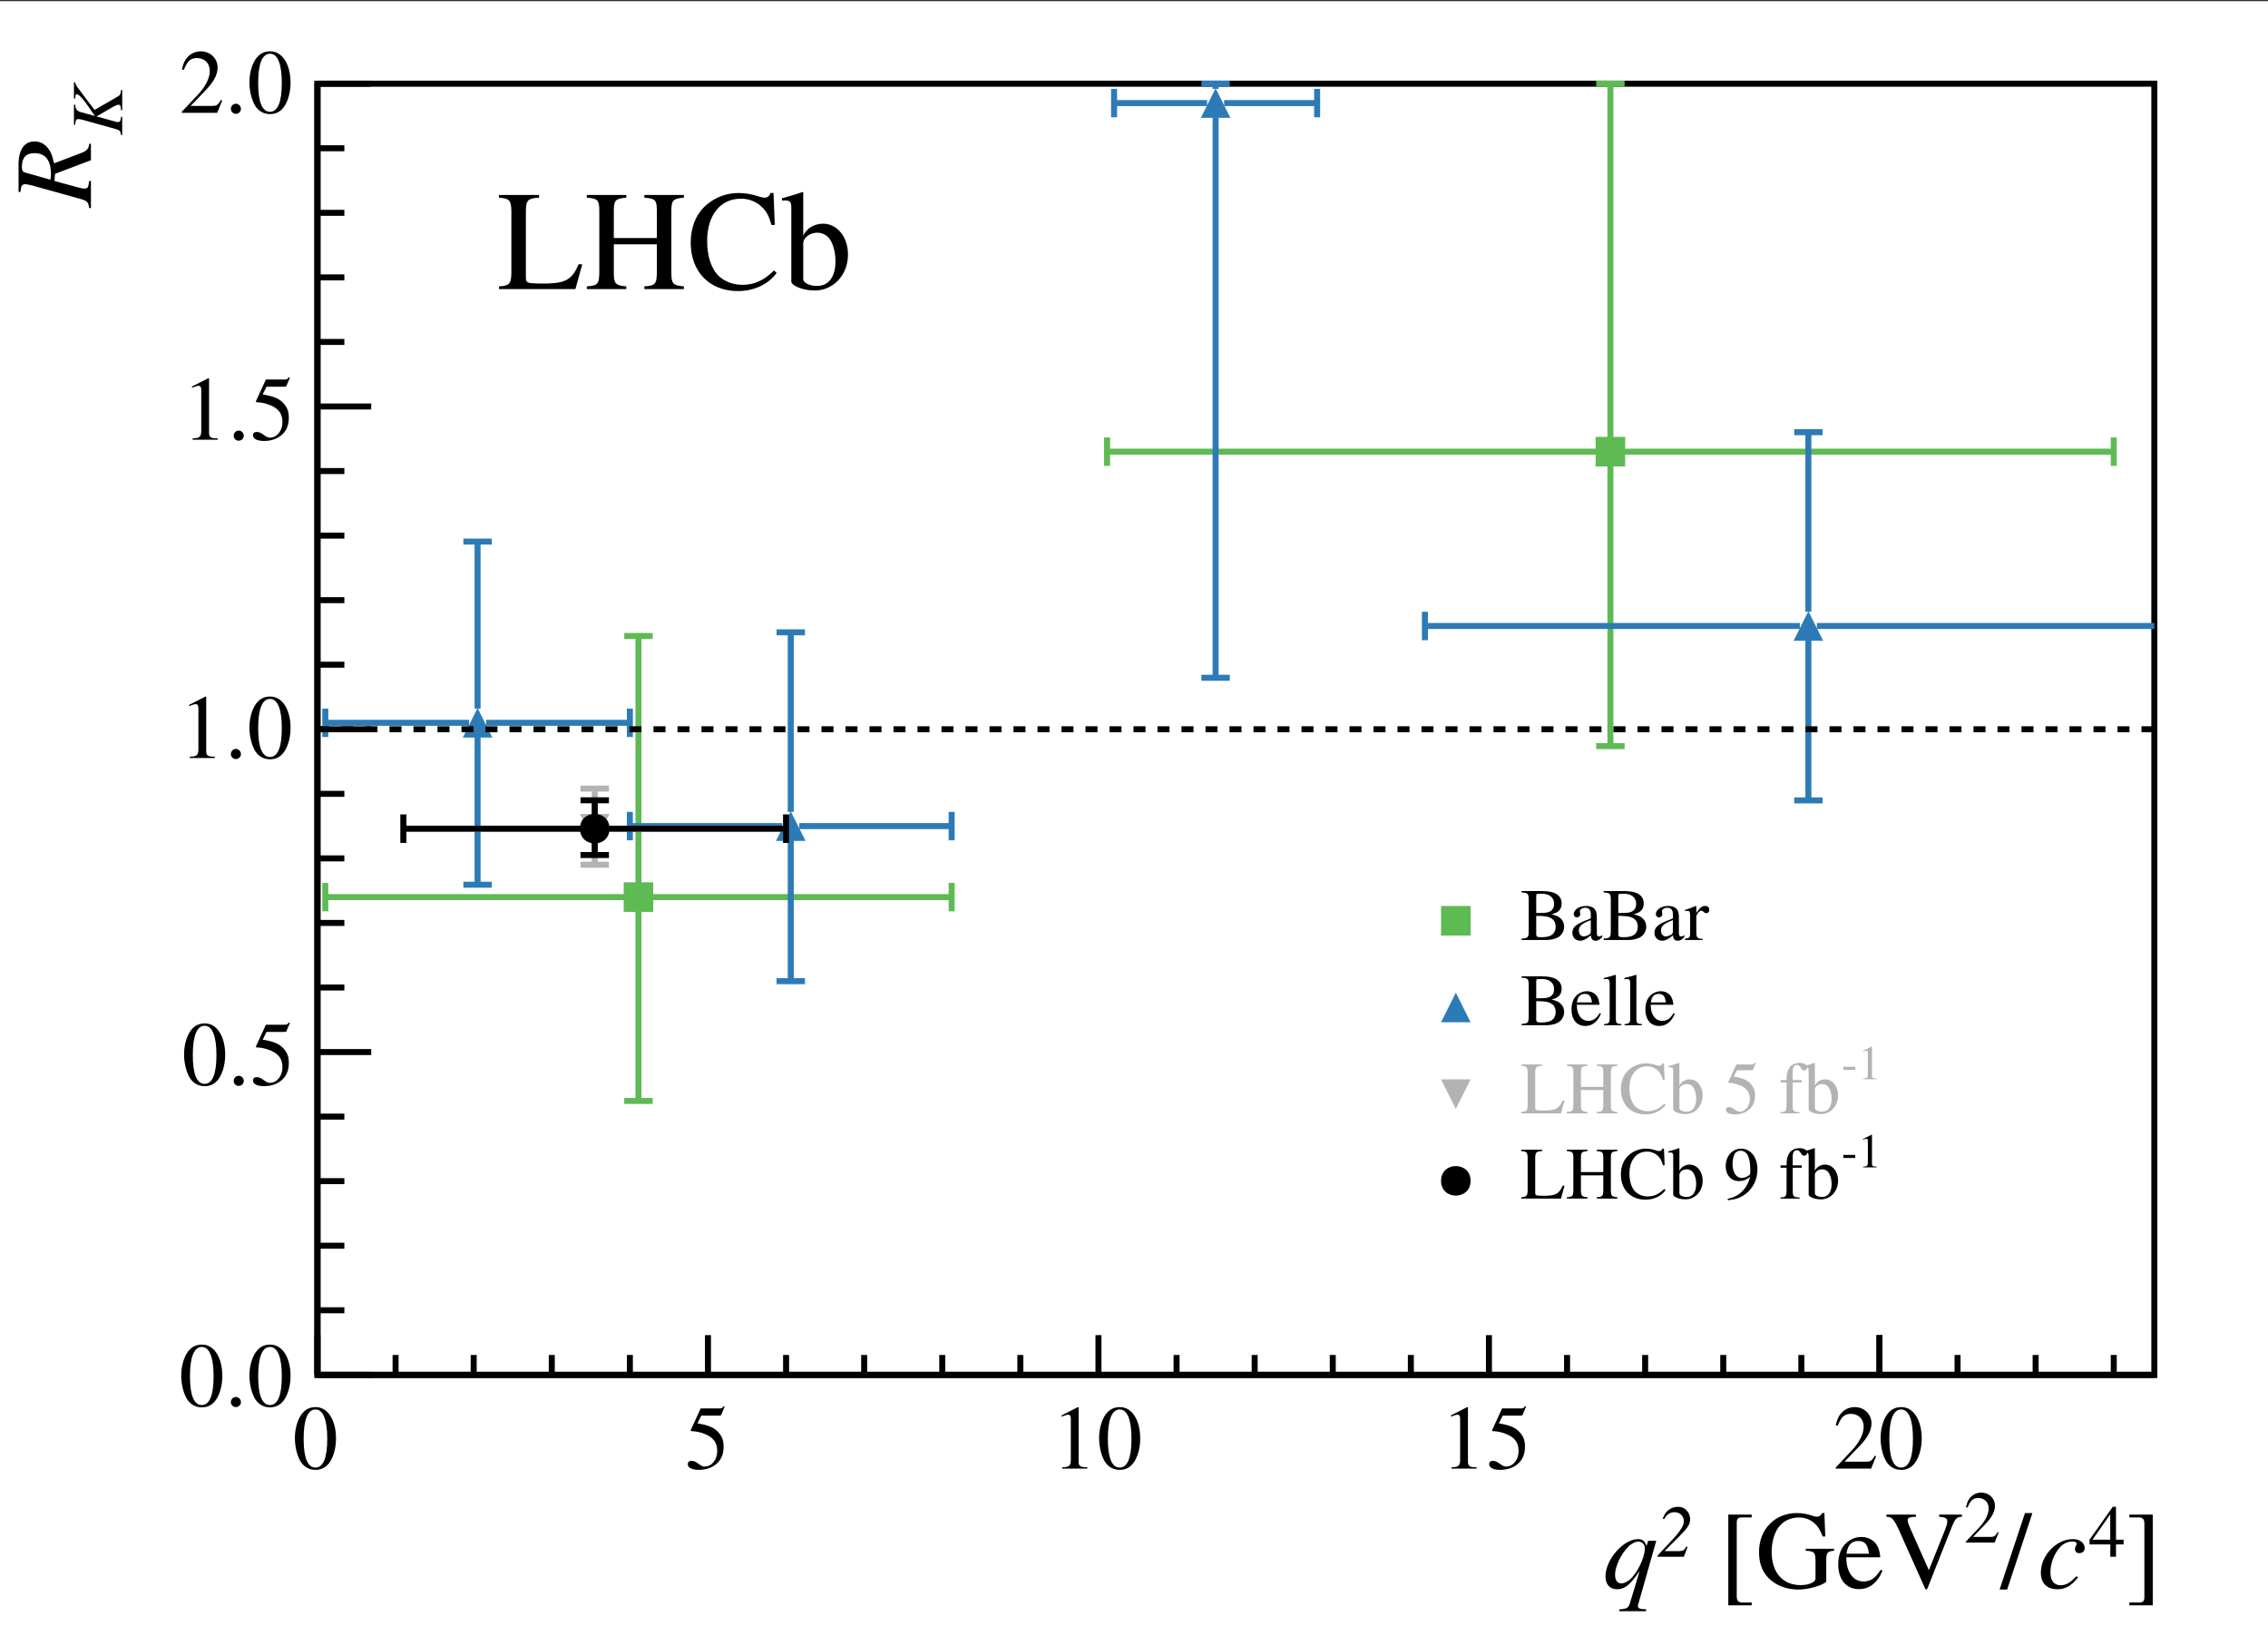 <?xml version="1.0" encoding="UTF-8" standalone="no"?>
<svg
   xmlns:dc="http://purl.org/dc/elements/1.1/"
   xmlns:cc="http://creativecommons.org/ns#"
   xmlns:rdf="http://www.w3.org/1999/02/22-rdf-syntax-ns#"
   xmlns:svg="http://www.w3.org/2000/svg"
   xmlns="http://www.w3.org/2000/svg"
   xmlns:xlink="http://www.w3.org/1999/xlink"
   id="svg602"
   version="1.2"
   viewBox="0 0 567 409"
   height="409pt"
   width="567pt">
  <rect x="0" y="0" width="567" height="409" fill="#333333" stroke="none"/>
  <defs
     id="defs145">
    <g
       id="g143">
      <symbol
         id="glyph0-0"
         overflow="visible">
        <path
           id="path2"
           d=""
           style="stroke:none;" />
      </symbol>
      <symbol
         id="glyph0-1"
         overflow="visible">
        <path
           id="path5"
           d="M 5.781 -15.375 C 4.531 -15.375 3.562 -15 2.734 -14.188 C 1.406 -12.906 0.547 -10.297 0.547 -7.641 C 0.547 -5.141 1.297 -2.5 2.359 -1.234 C 3.203 -0.234 4.359 0.312 5.688 0.312 C 6.844 0.312 7.828 -0.062 8.641 -0.859 C 9.953 -2.109 10.828 -4.75 10.828 -7.5 C 10.828 -12.156 8.75 -15.375 5.781 -15.375 Z M 5.703 -14.781 C 7.609 -14.781 8.641 -12.203 8.641 -7.453 C 8.641 -2.703 7.641 -0.266 5.688 -0.266 C 3.734 -0.266 2.734 -2.703 2.734 -7.438 C 2.734 -12.281 3.75 -14.781 5.703 -14.781 Z M 5.703 -14.781 "
           style="stroke:none;" />
      </symbol>
      <symbol
         id="glyph0-2"
         overflow="visible">
        <path
           id="path8"
           d="M 4.109 -13.25 L 8.578 -13.25 C 8.953 -13.25 9.031 -13.281 9.094 -13.453 L 9.953 -15.484 L 9.75 -15.641 C 9.406 -15.188 9.203 -15.047 8.703 -15.047 L 3.953 -15.047 L 1.484 -9.656 C 1.453 -9.609 1.453 -9.594 1.453 -9.547 C 1.453 -9.406 1.547 -9.359 1.734 -9.359 C 2.453 -9.359 3.344 -9.203 4.297 -8.906 C 6.906 -8.078 8.094 -6.688 8.094 -4.406 C 8.094 -2.234 6.734 -0.516 4.938 -0.516 C 4.484 -0.516 4.109 -0.688 3.438 -1.188 C 2.703 -1.734 2.203 -1.938 1.688 -1.938 C 1.047 -1.938 0.734 -1.656 0.734 -1.094 C 0.734 -0.234 1.766 0.312 3.5 0.312 C 5.391 0.312 7.031 -0.297 8.188 -1.453 C 9.203 -2.484 9.688 -3.781 9.688 -5.5 C 9.688 -7.141 9.25 -8.188 8.141 -9.328 C 7.141 -10.328 5.844 -10.844 3.156 -11.328 Z M 4.109 -13.25 "
           style="stroke:none;" />
      </symbol>
      <symbol
         id="glyph0-3"
         overflow="visible">
        <path
           id="path11"
           d="M 2.688 0 L 8.953 0 L 8.953 -0.344 C 7.203 -0.344 6.828 -0.594 6.797 -1.688 L 6.797 -15.328 L 6.609 -15.375 L 2.531 -13.297 L 2.531 -12.984 C 3.406 -13.328 3.953 -13.484 4.156 -13.484 C 4.641 -13.484 4.844 -13.141 4.844 -12.406 L 4.844 -2.109 C 4.797 -0.688 4.406 -0.359 2.688 -0.344 Z M 2.688 0 "
           style="stroke:none;" />
      </symbol>
      <symbol
         id="glyph0-4"
         overflow="visible">
        <path
           id="path14"
           d="M 10.797 -3.109 L 10.5 -3.234 C 9.656 -1.906 9.406 -1.75 8.344 -1.734 L 2.906 -1.734 L 6.734 -5.734 C 8.75 -7.844 9.641 -9.578 9.641 -11.344 C 9.641 -13.625 7.797 -15.375 5.438 -15.375 C 4.188 -15.375 3 -14.875 2.156 -13.953 C 1.438 -13.188 1.094 -12.453 0.703 -10.844 L 1.188 -10.734 C 2.094 -12.953 2.891 -13.688 4.484 -13.688 C 6.406 -13.688 7.688 -12.391 7.688 -10.484 C 7.688 -8.688 6.641 -6.594 4.734 -4.562 L 0.688 -0.266 L 0.688 0 L 9.547 0 Z M 10.797 -3.109 "
           style="stroke:none;" />
      </symbol>
      <symbol
         id="glyph0-5"
         overflow="visible">
        <path
           id="path17"
           d="M 2.844 -2.281 C 2.156 -2.281 1.594 -1.703 1.594 -0.984 C 1.594 -0.312 2.156 0.25 2.812 0.25 C 3.531 0.25 4.109 -0.297 4.109 -0.984 C 4.109 -1.688 3.531 -2.281 2.844 -2.281 Z M 2.844 -2.281 "
           style="stroke:none;" />
      </symbol>
      <symbol
         id="glyph1-0"
         overflow="visible">
        <path
           id="path20"
           d=""
           style="stroke:none;" />
      </symbol>
      <symbol
         id="glyph1-1"
         overflow="visible">
        <path
           id="path23"
           d="M 0.938 3.625 L 0.938 4.328 L 6.781 4.328 L 6.781 -18.344 L 0.938 -18.344 L 0.938 -17.641 L 3.328 -17.641 C 4.266 -17.625 4.656 -17.203 4.688 -16.203 L 4.688 2.406 C 4.656 3.297 4.344 3.594 3.438 3.625 Z M 0.938 3.625 "
           style="stroke:none;" />
      </symbol>
      <symbol
         id="glyph1-2"
         overflow="visible">
        <path
           id="path26"
           d="M 7.953 -18.734 L 6.094 -18.734 L -0.25 0.391 L 1.641 0.391 Z M 7.953 -18.734 "
           style="stroke:none;" />
      </symbol>
      <symbol
         id="glyph1-3"
         overflow="visible">
        <path
           id="path29"
           d=""
           style="stroke:none;" />
      </symbol>
      <symbol
         id="glyph1-4"
         overflow="visible">
        <path
           id="path32"
           d="M 8.281 -17.641 L 8.281 -18.344 L 2.438 -18.344 L 2.438 4.328 L 8.281 4.328 L 8.281 3.625 L 5.906 3.625 C 4.953 3.594 4.578 3.188 4.547 2.188 L 4.547 -16.422 C 4.578 -17.312 4.875 -17.625 5.797 -17.641 Z M 8.281 -17.641 "
           style="stroke:none;" />
      </symbol>
      <symbol
         id="glyph1-5"
         overflow="visible">
        <path
           id="path35"
           d="M 19.641 -9.812 L 12.578 -9.812 L 12.578 -9.312 C 14.734 -9.172 14.953 -8.953 15.016 -6.844 L 15.016 -2.359 C 15.016 -1.469 13.359 -0.719 11.328 -0.719 C 6.812 -0.719 4.047 -3.875 4.047 -9.031 C 4.047 -11.641 4.828 -14.156 6.047 -15.516 C 7.234 -16.875 8.969 -17.625 10.859 -17.625 C 12.406 -17.625 13.797 -17.094 14.844 -16.094 C 15.688 -15.297 16.125 -14.578 16.812 -12.875 L 17.453 -12.875 L 17.234 -18.734 L 16.625 -18.734 C 16.453 -18.172 15.953 -17.812 15.375 -17.812 C 15.094 -17.812 14.656 -17.891 14.156 -18.094 C 12.906 -18.5 11.609 -18.734 10.359 -18.734 C 4.844 -18.734 0.891 -14.656 0.891 -9 C 0.891 -6.281 1.641 -4.203 3.188 -2.578 C 5.016 -0.672 7.703 0.391 10.75 0.391 C 13.156 0.391 16.594 -0.578 17.703 -1.547 L 17.703 -7.172 C 17.75 -8.859 18.062 -9.203 19.641 -9.312 Z M 19.641 -9.812 "
           style="stroke:none;" />
      </symbol>
      <symbol
         id="glyph1-6"
         overflow="visible">
        <path
           id="path38"
           d="M 11.297 -4.547 C 9.969 -2.438 8.781 -1.641 7.016 -1.641 C 5.438 -1.641 4.234 -2.438 3.438 -4.016 C 2.938 -5.062 2.75 -5.953 2.688 -7.672 L 11.219 -7.672 C 11 -9.469 10.719 -10.281 10.031 -11.172 C 9.203 -12.156 7.922 -12.75 6.484 -12.75 C 5.094 -12.75 3.797 -12.25 2.75 -11.297 C 1.438 -10.172 0.688 -8.203 0.688 -5.922 C 0.688 -2.109 2.688 0.281 5.875 0.281 C 8.5 0.281 10.578 -1.359 11.75 -4.344 Z M 2.75 -8.562 C 3.047 -10.719 3.984 -11.75 5.672 -11.75 C 7.375 -11.75 8.031 -10.969 8.391 -8.562 Z M 2.75 -8.562 "
           style="stroke:none;" />
      </symbol>
      <symbol
         id="glyph1-7"
         overflow="visible">
        <path
           id="path41"
           d="M 19.312 -18.344 L 13.625 -18.344 L 13.625 -17.812 C 15.156 -17.703 15.656 -17.422 15.656 -16.656 C 15.656 -16.203 15.453 -15.453 15.125 -14.625 L 11.047 -4.453 L 6.875 -13.828 C 5.953 -15.875 5.734 -16.484 5.734 -16.906 C 5.734 -17.453 6.125 -17.703 7.016 -17.75 C 7.141 -17.75 7.453 -17.781 7.812 -17.812 L 7.812 -18.344 L 0.438 -18.344 L 0.438 -17.812 C 1.797 -17.75 2.188 -17.375 3.375 -14.906 L 10.188 0.312 L 10.609 0.312 L 16.766 -15.234 C 17.672 -17.422 17.984 -17.734 19.312 -17.812 Z M 19.312 -18.344 "
           style="stroke:none;" />
      </symbol>
      <symbol
         id="glyph2-0"
         overflow="visible">
        <path
           id="path44"
           d=""
           style="stroke:none;" />
      </symbol>
      <symbol
         id="glyph2-1"
         overflow="visible">
        <path
           id="path47"
           d="M 8.719 -4.266 L 6.828 -4.266 L 6.828 -12.484 L 6.016 -12.484 L 0.219 -4.266 L 0.219 -3.078 L 5.406 -3.078 L 5.406 0 L 6.828 0 L 6.828 -3.078 L 8.719 -3.078 Z M 5.391 -4.266 L 0.953 -4.266 L 5.391 -10.594 Z M 5.391 -4.266 "
           style="stroke:none;" />
      </symbol>
      <symbol
         id="glyph2-2"
         overflow="visible">
        <path
           id="path50"
           d="M 8.766 -2.531 L 8.531 -2.625 C 7.844 -1.547 7.641 -1.422 6.781 -1.406 L 2.359 -1.406 L 5.469 -4.656 C 7.109 -6.375 7.828 -7.781 7.828 -9.219 C 7.828 -11.062 6.328 -12.484 4.406 -12.484 C 3.391 -12.484 2.438 -12.078 1.75 -11.344 C 1.156 -10.719 0.891 -10.125 0.578 -8.812 L 0.953 -8.719 C 1.703 -10.531 2.344 -11.125 3.641 -11.125 C 5.203 -11.125 6.25 -10.062 6.25 -8.516 C 6.25 -7.062 5.391 -5.359 3.844 -3.719 L 0.547 -0.219 L 0.547 0 L 7.75 0 Z M 8.766 -2.531 "
           style="stroke:none;" />
      </symbol>
      <symbol
         id="glyph2-3"
         overflow="visible">
        <path
           id="path53"
           d="M 0.312 -11.875 C 1.859 -11.781 2.062 -11.594 2.094 -10.219 L 2.094 -2.016 C 2.062 -0.625 1.828 -0.406 0.312 -0.344 L 0.312 0 L 6.484 0 C 7.906 0 9.234 -0.391 9.922 -1.016 C 10.578 -1.609 10.953 -2.438 10.953 -3.328 C 10.953 -4.141 10.641 -4.875 10.047 -5.406 C 9.5 -5.906 9 -6.125 7.797 -6.422 C 8.75 -6.672 9.141 -6.859 9.578 -7.234 C 10.047 -7.641 10.328 -8.312 10.328 -9.094 C 10.328 -11.156 8.656 -12.219 5.484 -12.219 L 0.312 -12.219 Z M 3.969 -6.016 C 5.766 -6.016 6.609 -5.906 7.281 -5.641 C 8.328 -5.203 8.828 -4.453 8.828 -3.312 C 8.828 -2.312 8.438 -1.594 7.703 -1.156 C 7.109 -0.828 6.359 -0.688 5.141 -0.688 C 4.234 -0.688 3.969 -0.844 3.969 -1.438 Z M 3.969 -6.734 L 3.969 -10.984 C 3.984 -11.391 4.062 -11.5 4.375 -11.531 L 5.188 -11.547 C 7.234 -11.594 8.438 -10.656 8.438 -9.016 C 8.438 -7.547 7.5 -6.781 5.719 -6.766 Z M 3.969 -6.734 "
           style="stroke:none;" />
      </symbol>
      <symbol
         id="glyph2-4"
         overflow="visible">
        <path
           id="path56"
           d="M 8.156 -1.219 C 7.844 -0.953 7.625 -0.875 7.344 -0.875 C 6.922 -0.875 6.797 -1.125 6.797 -1.938 L 6.797 -5.547 C 6.797 -6.5 6.703 -7.031 6.422 -7.484 C 6.016 -8.141 5.234 -8.5 4.141 -8.5 C 2.406 -8.5 1.031 -7.594 1.031 -6.422 C 1.031 -6 1.391 -5.641 1.828 -5.641 C 2.266 -5.641 2.656 -6 2.656 -6.406 C 2.656 -6.484 2.641 -6.578 2.625 -6.703 C 2.578 -6.875 2.562 -7.016 2.562 -7.141 C 2.562 -7.641 3.156 -8.047 3.891 -8.047 C 4.797 -8.047 5.297 -7.516 5.297 -6.516 L 5.297 -5.391 C 2.469 -4.266 2.141 -4.094 1.344 -3.391 C 0.938 -3.031 0.688 -2.406 0.688 -1.797 C 0.688 -0.625 1.5 0.188 2.625 0.188 C 3.438 0.188 4.188 -0.203 5.312 -1.156 C 5.406 -0.188 5.75 0.188 6.5 0.188 C 7.125 0.188 7.516 -0.031 8.156 -0.734 Z M 5.297 -2.266 C 5.297 -1.719 5.203 -1.516 4.828 -1.297 C 4.359 -1.031 3.859 -0.891 3.469 -0.891 C 2.828 -0.891 2.312 -1.516 2.312 -2.312 L 2.312 -2.375 C 2.328 -3.484 3.141 -4.188 5.297 -4.953 Z M 5.297 -2.266 "
           style="stroke:none;" />
      </symbol>
      <symbol
         id="glyph2-5"
         overflow="visible">
        <path
           id="path59"
           d="M 0.094 0 L 4.531 0 L 4.531 -0.281 C 3.281 -0.312 2.984 -0.578 2.953 -1.656 L 2.953 -5.812 C 2.953 -6.406 3.734 -7.328 4.25 -7.328 C 4.359 -7.328 4.531 -7.234 4.734 -7.062 C 5 -6.781 5.234 -6.688 5.469 -6.688 C 5.906 -6.688 6.188 -7 6.188 -7.516 C 6.188 -8.125 5.797 -8.5 5.172 -8.5 C 4.391 -8.5 3.875 -8.094 2.953 -6.766 L 2.953 -8.453 L 2.859 -8.5 C 1.828 -8.094 1.156 -7.828 0.125 -7.5 L 0.125 -7.203 C 0.391 -7.266 0.547 -7.281 0.781 -7.281 C 1.234 -7.281 1.406 -6.984 1.406 -6.172 L 1.406 -1.547 C 1.359 -0.594 1.25 -0.484 0.094 -0.281 Z M 0.094 0 "
           style="stroke:none;" />
      </symbol>
      <symbol
         id="glyph2-6"
         overflow="visible">
        <path
           id="path62"
           d="M 7.531 -3.031 C 6.656 -1.625 5.859 -1.094 4.672 -1.094 C 3.625 -1.094 2.828 -1.625 2.297 -2.672 C 1.953 -3.375 1.828 -3.969 1.797 -5.109 L 7.484 -5.109 C 7.328 -6.312 7.141 -6.859 6.688 -7.438 C 6.125 -8.109 5.281 -8.5 4.328 -8.5 C 3.391 -8.5 2.531 -8.156 1.828 -7.531 C 0.953 -6.781 0.469 -5.469 0.469 -3.953 C 0.469 -1.406 1.797 0.188 3.922 0.188 C 5.672 0.188 7.062 -0.906 7.828 -2.906 Z M 1.828 -5.703 C 2.031 -7.141 2.656 -7.828 3.781 -7.828 C 4.906 -7.828 5.359 -7.312 5.594 -5.703 Z M 1.828 -5.703 "
           style="stroke:none;" />
      </symbol>
      <symbol
         id="glyph2-7"
         overflow="visible">
        <path
           id="path65"
           d="M 0.391 0 L 4.75 0 L 4.75 -0.281 C 3.578 -0.328 3.375 -0.516 3.359 -1.547 L 3.359 -12.578 L 3.281 -12.609 C 2.344 -12.312 1.656 -12.109 0.344 -11.797 L 0.344 -11.5 L 0.469 -11.5 C 0.672 -11.531 0.891 -11.547 1.031 -11.547 C 1.625 -11.547 1.812 -11.281 1.812 -10.422 L 1.812 -1.609 C 1.797 -0.609 1.531 -0.344 0.391 -0.281 Z M 0.391 0 "
           style="stroke:none;" />
      </symbol>
      <symbol
         id="glyph2-8"
         overflow="visible">
        <path
           id="path68"
           d="M 5.438 -12.219 L 0.219 -12.219 L 0.219 -11.875 C 1.562 -11.781 1.797 -11.547 1.828 -10.219 L 1.828 -2.016 C 1.797 -0.688 1.547 -0.422 0.219 -0.344 L 0.219 0 L 10.156 0 L 11.047 -3.219 L 10.578 -3.219 C 9.719 -1.281 8.922 -0.797 6.531 -0.719 L 5.297 -0.719 C 3.875 -0.75 3.734 -0.812 3.719 -1.484 L 3.719 -10.219 C 3.75 -11.562 3.984 -11.797 5.438 -11.875 Z M 5.438 -12.219 "
           style="stroke:none;" />
      </symbol>
      <symbol
         id="glyph2-9"
         overflow="visible">
        <path
           id="path71"
           d="M 0.344 0 L 5.484 0 L 5.484 -0.344 C 4.094 -0.469 3.875 -0.688 3.859 -2.016 L 3.859 -5.812 L 9.453 -5.812 L 9.453 -2.219 C 9.438 -0.641 9.266 -0.438 7.828 -0.344 L 7.828 0 L 12.969 0 L 12.969 -0.344 C 11.578 -0.469 11.359 -0.688 11.344 -2.016 L 11.344 -10.219 C 11.359 -11.562 11.547 -11.75 12.969 -11.875 L 12.969 -12.219 L 7.828 -12.219 L 7.828 -11.875 C 9.25 -11.766 9.438 -11.578 9.453 -10.219 L 9.453 -6.625 L 3.859 -6.625 L 3.859 -10.219 C 3.875 -11.562 4.062 -11.75 5.484 -11.875 L 5.484 -12.219 L 0.344 -12.219 L 0.344 -11.875 C 1.766 -11.766 1.953 -11.578 1.969 -10.219 L 1.969 -2.219 C 1.953 -0.641 1.797 -0.438 0.344 -0.344 Z M 0.344 0 "
           style="stroke:none;" />
      </symbol>
      <symbol
         id="glyph2-10"
         overflow="visible">
        <path
           id="path74"
           d="M 11.453 -8.328 L 11.281 -12.484 L 10.891 -12.484 C 10.781 -12.094 10.484 -11.875 10.125 -11.875 C 9.953 -11.875 9.672 -11.938 9.406 -12.016 C 8.5 -12.344 7.578 -12.484 6.703 -12.484 C 5.188 -12.484 3.656 -11.906 2.516 -10.891 C 1.219 -9.75 0.516 -8.047 0.516 -6.016 C 0.516 -2.25 2.969 0.266 6.656 0.266 C 8.734 0.266 10.578 -0.594 11.688 -2.094 L 11.359 -2.422 C 10.016 -1.109 8.766 -0.547 7.234 -0.547 C 6.078 -0.547 5.047 -0.922 4.25 -1.625 C 3.234 -2.531 2.656 -4.188 2.656 -6.266 C 2.656 -9.609 4.375 -11.75 7.062 -11.75 C 8.109 -11.75 9.062 -11.359 9.812 -10.641 C 10.391 -10.047 10.672 -9.531 11.031 -8.328 Z M 11.453 -8.328 "
           style="stroke:none;" />
      </symbol>
      <symbol
         id="glyph2-11"
         overflow="visible">
        <path
           id="path77"
           d="M 2.828 -12.578 L 2.734 -12.609 C 1.969 -12.359 1.484 -12.188 0.594 -11.953 L 0.062 -11.797 L 0.062 -11.5 C 0.172 -11.531 0.219 -11.531 0.375 -11.531 C 1.109 -11.531 1.281 -11.359 1.281 -10.578 L 1.281 -1 C 1.281 -0.422 2.828 0.188 4.328 0.188 C 6.766 0.188 8.641 -1.844 8.641 -4.484 C 8.641 -6.781 7.234 -8.5 5.391 -8.5 C 4.266 -8.5 3.188 -7.844 2.828 -6.922 Z M 2.828 -5.953 C 2.828 -6.672 3.688 -7.328 4.656 -7.328 C 5.172 -7.328 5.641 -7.141 6.016 -6.797 C 6.609 -6.219 7.016 -4.969 7.016 -3.641 C 7.016 -1.594 6.125 -0.406 4.625 -0.406 C 3.656 -0.406 2.828 -0.812 2.828 -1.297 Z M 2.828 -5.953 "
           style="stroke:none;" />
      </symbol>
      <symbol
         id="glyph2-12"
         overflow="visible">
        <path
           id="path80"
           d=""
           style="stroke:none;" />
      </symbol>
      <symbol
         id="glyph2-13"
         overflow="visible">
        <path
           id="path83"
           d="M 3.344 -10.766 L 6.969 -10.766 C 7.281 -10.766 7.328 -10.781 7.391 -10.938 L 8.094 -12.578 L 7.922 -12.703 C 7.641 -12.344 7.484 -12.219 7.078 -12.219 L 3.219 -12.219 L 1.203 -7.844 C 1.188 -7.812 1.188 -7.797 1.188 -7.75 C 1.188 -7.641 1.25 -7.609 1.406 -7.609 C 2 -7.609 2.719 -7.484 3.484 -7.234 C 5.609 -6.562 6.578 -5.438 6.578 -3.578 C 6.578 -1.812 5.469 -0.422 4 -0.422 C 3.641 -0.422 3.344 -0.547 2.781 -0.953 C 2.203 -1.406 1.797 -1.562 1.359 -1.562 C 0.844 -1.562 0.594 -1.344 0.594 -0.891 C 0.594 -0.188 1.438 0.266 2.844 0.266 C 4.375 0.266 5.703 -0.234 6.656 -1.188 C 7.484 -2.016 7.875 -3.062 7.875 -4.469 C 7.875 -5.797 7.516 -6.656 6.609 -7.578 C 5.797 -8.391 4.75 -8.812 2.562 -9.203 Z M 3.344 -10.766 "
           style="stroke:none;" />
      </symbol>
      <symbol
         id="glyph2-14"
         overflow="visible">
        <path
           id="path86"
           d="M 5.703 -8.312 L 3.438 -8.312 L 3.438 -10.453 C 3.438 -11.547 3.781 -12.094 4.484 -12.094 C 4.891 -12.094 5.141 -11.906 5.469 -11.375 C 5.766 -10.891 5.984 -10.719 6.297 -10.719 C 6.734 -10.719 7.078 -11.047 7.078 -11.469 C 7.078 -12.141 6.266 -12.609 5.156 -12.609 C 3.984 -12.609 3.031 -12.109 2.547 -11.281 C 2.062 -10.453 1.922 -9.781 1.906 -8.312 L 0.391 -8.312 L 0.391 -7.719 L 1.906 -7.719 L 1.906 -1.922 C 1.859 -0.531 1.688 -0.328 0.375 -0.281 L 0.375 0 L 5.172 0 L 5.172 -0.281 C 3.656 -0.328 3.453 -0.531 3.453 -1.922 L 3.453 -7.719 L 5.703 -7.719 Z M 5.703 -8.312 "
           style="stroke:none;" />
      </symbol>
      <symbol
         id="glyph2-15"
         overflow="visible">
        <path
           id="path89"
           d="M 1.094 0.406 C 3.156 0.172 4.172 -0.188 5.438 -1.094 C 7.344 -2.5 8.484 -4.781 8.484 -7.281 C 8.484 -10.328 6.797 -12.484 4.391 -12.484 C 2.203 -12.484 0.547 -10.625 0.547 -8.125 C 0.547 -5.875 1.891 -4.375 3.875 -4.375 C 4.891 -4.375 5.672 -4.672 6.656 -5.438 C 5.891 -2.422 3.844 -0.438 1.031 0.031 Z M 6.688 -6.562 C 6.688 -6.188 6.609 -6.016 6.406 -5.859 C 5.906 -5.438 5.203 -5.172 4.547 -5.172 C 3.141 -5.172 2.25 -6.562 2.25 -8.75 C 2.25 -9.812 2.547 -10.922 2.938 -11.391 C 3.25 -11.766 3.719 -11.969 4.25 -11.969 C 5.859 -11.969 6.688 -10.375 6.688 -7.281 Z M 6.688 -6.562 "
           style="stroke:none;" />
      </symbol>
      <symbol
         id="glyph3-0"
         overflow="visible">
        <path
           id="path92"
           d=""
           style="stroke:none;" />
      </symbol>
      <symbol
         id="glyph3-1"
         overflow="visible">
        <path
           id="path95"
           d="M 9.703 -2.938 C 8.172 -1.297 7.094 -0.688 5.734 -0.688 C 4.156 -0.688 3.219 -1.859 3.219 -3.844 C 3.219 -6.203 4.188 -8.703 5.734 -10.312 C 6.531 -11.141 7.641 -11.641 8.75 -11.641 C 9.391 -11.641 9.781 -11.406 9.781 -11.078 C 9.781 -10.938 9.719 -10.797 9.609 -10.562 C 9.422 -10.188 9.359 -10.031 9.359 -9.75 C 9.359 -9.094 9.781 -8.703 10.438 -8.703 C 11.219 -8.703 11.781 -9.219 11.781 -9.969 C 11.781 -11.281 10.562 -12.219 8.859 -12.219 C 4.703 -12.219 0.828 -8.172 0.828 -3.844 C 0.828 -1.219 2.328 0.312 4.906 0.312 C 6.984 0.312 8.453 -0.531 10.141 -2.656 Z M 9.703 -2.938 "
           style="stroke:none;" />
      </symbol>
      <symbol
         id="glyph3-2"
         overflow="visible">
        <path
           id="path98"
           d="M 10.828 5.297 L 10.328 5.297 C 9.328 5.297 8.75 5.016 8.781 4.484 C 8.781 4.406 8.812 4.297 8.844 4.188 L 13.375 -11.797 L 11.359 -11.797 L 10.938 -10.5 C 10.5 -11.781 9.953 -12.219 8.812 -12.219 C 5.156 -12.219 0.688 -7.125 0.688 -2.906 C 0.688 -0.938 1.766 0.312 3.516 0.312 C 5.484 0.312 6.766 -0.688 9.219 -4.234 L 6.766 3.875 C 6.406 4.984 5.953 5.234 4.156 5.344 L 4.156 5.797 L 10.828 5.797 Z M 8.891 -11.609 C 9.812 -11.609 10.531 -10.859 10.531 -9.953 C 10.531 -7.625 8.641 -3.688 6.766 -2.109 C 6.047 -1.5 5.297 -1.156 4.625 -1.156 C 3.656 -1.156 3.078 -2 3.078 -3.297 C 3.078 -5.344 4.516 -8.391 6.312 -10.25 C 7.172 -11.109 8.094 -11.609 8.891 -11.609 Z M 8.891 -11.609 "
           style="stroke:none;" />
      </symbol>
      <symbol
         id="glyph4-0"
         overflow="visible">
        <path
           id="path101"
           d=""
           style="stroke:none;" />
      </symbol>
      <symbol
         id="glyph4-1"
         overflow="visible">
        <path
           id="path104"
           d="M 7.391 -2.562 C 6.969 -1.656 6.594 -1.438 5.562 -1.406 L 2.047 -1.406 L 2.047 -1.5 L 5.594 -5.047 C 7.75 -7.203 8.344 -8.125 8.344 -9.359 C 8.344 -11.125 7.031 -12.484 5.359 -12.484 C 4.688 -12.484 4 -12.312 3.453 -12 C 2.516 -11.484 2.016 -10.859 1.484 -9.531 L 1.859 -9.406 C 2.547 -10.594 3.344 -11.141 4.453 -11.141 C 5.781 -11.141 6.766 -10.172 6.766 -8.891 C 6.766 -8.5 6.703 -8.141 6.594 -7.906 C 6.156 -6.906 5.297 -5.75 4.094 -4.453 L 0.219 -0.312 L 0.219 0 L 6.781 0 L 7.703 -2.438 Z M 7.391 -2.562 "
           style="stroke:none;" />
      </symbol>
      <symbol
         id="glyph5-0"
         overflow="visible">
        <path
           id="path107"
           d=""
           style="stroke:none;" />
      </symbol>
      <symbol
         id="glyph5-1"
         overflow="visible">
        <path
           id="path110"
           d="M -12.062 -13.328 L -12.062 -9.234 L -11.766 -9.234 C -11.75 -9.453 -11.734 -9.625 -11.703 -9.734 C -11.688 -9.953 -11.656 -10.141 -11.578 -10.25 C -11.547 -10.312 -11.453 -10.359 -11.359 -10.359 C -10.922 -10.359 -9.922 -9.344 -8.766 -7.703 L -6.812 -4.891 L -10.391 -5.875 C -11.328 -6.156 -11.688 -6.656 -11.766 -7.734 L -12.062 -7.734 L -12.062 -2.703 L -11.766 -2.703 C -11.656 -3.859 -11.5 -4.125 -10.969 -4.125 C -10.688 -4.125 -10.328 -4.062 -9.828 -3.922 L -1.656 -1.641 C -0.547 -1.312 -0.469 -1.219 -0.297 -0.125 L 0 -0.125 L 0 -4.703 L -0.297 -4.703 C -0.422 -3.547 -0.531 -3.375 -1.109 -3.375 C -1.312 -3.375 -1.438 -3.391 -1.828 -3.531 C -1.938 -3.562 -2.062 -3.594 -2.219 -3.641 L -6.422 -4.781 L -2.578 -7.016 C -1.828 -7.469 -1.188 -7.719 -0.828 -7.719 C -0.547 -7.719 -0.406 -7.469 -0.344 -6.875 C -0.344 -6.781 -0.328 -6.578 -0.297 -6.328 L 0 -6.328 L 0 -11.406 L -0.297 -11.406 C -0.406 -10.25 -0.469 -10.141 -1.328 -9.625 L -6.922 -6.406 L -11.094 -11.953 C -11.484 -12.469 -11.688 -12.891 -11.766 -13.328 Z M -12.062 -13.328 "
           style="stroke:none;" />
      </symbol>
      <symbol
         id="glyph6-0"
         overflow="visible">
        <path
           id="path113"
           d=""
           style="stroke:none;" />
      </symbol>
      <symbol
         id="glyph6-1"
         overflow="visible">
        <path
           id="path116"
           d="M -0.438 -15.703 C -0.531 -14.484 -1 -13.938 -2.438 -13.406 L -9.219 -10.828 C -9.703 -12.969 -10.078 -13.875 -10.969 -14.875 C -11.781 -15.797 -12.859 -16.297 -14.094 -16.297 C -16.672 -16.297 -18.094 -14.234 -18.094 -10.531 L -18.094 -3.656 L -17.641 -3.656 C -17.484 -4.828 -17.453 -4.953 -17.266 -5.234 C -17.125 -5.453 -16.781 -5.625 -16.484 -5.625 C -16.156 -5.625 -15.484 -5.484 -14.734 -5.297 L -2.5 -1.891 C -0.859 -1.391 -0.688 -1.188 -0.438 0.359 L 0 0.359 L 0 -6.406 L -0.438 -6.406 C -0.672 -4.688 -0.781 -4.516 -1.75 -4.516 C -2.016 -4.516 -2.297 -4.578 -3.328 -4.844 L -9.109 -6.406 L -8.969 -8.203 L 0 -11.609 L 0 -15.703 Z M -16.484 -8.531 C -17.062 -8.703 -17.266 -9.062 -17.266 -9.953 C -17.266 -12.25 -16.234 -13.375 -14.125 -13.375 C -11.406 -13.375 -10 -11.609 -10 -8.141 C -10 -7.641 -10.031 -7.422 -10.141 -6.734 Z M -16.484 -8.531 "
           style="stroke:none;" />
      </symbol>
      <symbol
         id="glyph7-0"
         overflow="visible">
        <path
           id="path119"
           d=""
           style="stroke:none;" />
      </symbol>
      <symbol
         id="glyph7-1"
         overflow="visible">
        <path
           id="path122"
           d="M 0.469 -3.109 L 0.469 -2.344 L 3.438 -2.344 L 3.438 -3.109 Z M 0.469 -3.109 "
           style="stroke:none;" />
      </symbol>
      <symbol
         id="glyph7-2"
         overflow="visible">
        <path
           id="path125"
           d="M 1.422 0 L 4.766 0 L 4.766 -0.188 C 3.828 -0.188 3.625 -0.312 3.609 -0.891 L 3.609 -8.141 L 3.516 -8.172 L 1.344 -7.062 L 1.344 -6.891 C 1.812 -7.078 2.109 -7.156 2.203 -7.156 C 2.469 -7.156 2.578 -6.984 2.578 -6.594 L 2.578 -1.125 C 2.547 -0.359 2.344 -0.188 1.422 -0.188 Z M 1.422 0 "
           style="stroke:none;" />
      </symbol>
      <symbol
         id="glyph8-0"
         overflow="visible">
        <path
           id="path128"
           d=""
           style="stroke:none;" />
      </symbol>
      <symbol
         id="glyph8-1"
         overflow="visible">
        <path
           id="path131"
           d="M 10.438 -23.516 L 0.422 -23.516 L 0.422 -22.844 C 3.016 -22.656 3.438 -22.203 3.516 -19.641 L 3.516 -3.875 C 3.438 -1.312 2.984 -0.812 0.422 -0.672 L 0.422 0 L 19.531 0 L 21.234 -6.188 L 20.344 -6.188 C 18.688 -2.453 17.156 -1.531 12.578 -1.391 L 10.188 -1.391 C 7.453 -1.453 7.172 -1.562 7.141 -2.844 L 7.141 -19.641 C 7.203 -22.234 7.672 -22.688 10.438 -22.844 Z M 10.438 -23.516 "
           style="stroke:none;" />
      </symbol>
      <symbol
         id="glyph8-2"
         overflow="visible">
        <path
           id="path134"
           d="M 0.672 0 L 10.547 0 L 10.547 -0.672 C 7.891 -0.891 7.453 -1.312 7.422 -3.875 L 7.422 -11.188 L 18.188 -11.188 L 18.188 -4.266 C 18.156 -1.25 17.828 -0.859 15.062 -0.672 L 15.062 0 L 24.938 0 L 24.938 -0.672 C 22.266 -0.891 21.844 -1.312 21.812 -3.875 L 21.812 -19.641 C 21.844 -22.234 22.203 -22.594 24.938 -22.844 L 24.938 -23.516 L 15.062 -23.516 L 15.062 -22.844 C 17.797 -22.625 18.156 -22.266 18.188 -19.641 L 18.188 -12.75 L 7.422 -12.75 L 7.422 -19.641 C 7.453 -22.234 7.812 -22.594 10.547 -22.844 L 10.547 -23.516 L 0.672 -23.516 L 0.672 -22.844 C 3.406 -22.625 3.766 -22.266 3.797 -19.641 L 3.797 -4.266 C 3.766 -1.25 3.438 -0.859 0.672 -0.672 Z M 0.672 0 "
           style="stroke:none;" />
      </symbol>
      <symbol
         id="glyph8-3"
         overflow="visible">
        <path
           id="path137"
           d="M 22.016 -16.016 L 21.703 -24.016 L 20.953 -24.016 C 20.734 -23.266 20.172 -22.844 19.469 -22.844 C 19.141 -22.844 18.609 -22.938 18.078 -23.125 C 16.344 -23.719 14.562 -24.016 12.891 -24.016 C 9.984 -24.016 7.031 -22.906 4.828 -20.953 C 2.344 -18.75 1 -15.484 1 -11.578 C 1 -4.328 5.719 0.5 12.781 0.5 C 16.797 0.5 20.344 -1.141 22.484 -4.016 L 21.844 -4.656 C 19.25 -2.125 16.875 -1.062 13.922 -1.062 C 11.688 -1.062 9.703 -1.781 8.172 -3.125 C 6.219 -4.859 5.109 -8.062 5.109 -12.047 C 5.109 -18.469 8.422 -22.594 13.562 -22.594 C 15.594 -22.594 17.438 -21.844 18.859 -20.453 C 20 -19.328 20.531 -18.328 21.203 -16.016 Z M 22.016 -16.016 "
           style="stroke:none;" />
      </symbol>
      <symbol
         id="glyph8-4"
         overflow="visible">
        <path
           id="path140"
           d="M 5.438 -24.188 L 5.25 -24.25 C 3.797 -23.766 2.844 -23.438 1.141 -22.984 L 0.109 -22.688 L 0.109 -22.125 C 0.312 -22.156 0.422 -22.156 0.703 -22.156 C 2.125 -22.156 2.453 -21.844 2.453 -20.344 L 2.453 -1.922 C 2.453 -0.812 5.438 0.359 8.312 0.359 C 13 0.359 16.625 -3.547 16.625 -8.625 C 16.625 -13.031 13.922 -16.344 10.375 -16.344 C 8.203 -16.344 6.141 -15.094 5.438 -13.312 Z M 5.438 -11.438 C 5.438 -12.828 7.109 -14.094 8.953 -14.094 C 9.938 -14.094 10.828 -13.75 11.578 -13.062 C 12.719 -11.969 13.5 -9.547 13.5 -7 C 13.5 -3.047 11.797 -0.781 8.875 -0.781 C 7.031 -0.781 5.438 -1.562 5.438 -2.484 Z M 5.438 -11.438 "
           style="stroke:none;" />
      </symbol>
    </g>
  </defs>
  <g
     id="surface632">
    <path
       id="path147"
       transform="matrix(1,0,0,-1,0,409)"
       d="M 0 0 L 566.93 0 L 566.93 408.504 L 0 408.504 Z M 0 0 "
       style="fill-rule:evenodd;fill:rgb(100%,100%,100%);fill-opacity:1;stroke-width:0.4;stroke-linecap:butt;stroke-linejoin:miter;stroke:rgb(100%,100%,100%);stroke-opacity:1;stroke-miterlimit:10;" />
    <path
       id="path149"
       transform="matrix(1,0,0,-1,0,409)"
       d="M 79.371 65.359 L 538.582 65.359 L 538.582 388.078 L 79.371 388.078 Z M 79.371 65.359 "
       style="fill-rule:evenodd;fill:rgb(100%,100%,100%);fill-opacity:1;stroke-width:0.4;stroke-linecap:butt;stroke-linejoin:miter;stroke:rgb(100%,100%,100%);stroke-opacity:1;stroke-miterlimit:10;" />
    <path
       id="path151"
       transform="matrix(1,0,0,-1,0,409)"
       d="M 79.371 65.359 L 538.582 65.359 L 538.582 388.078 L 79.371 388.078 Z M 79.371 65.359 "
       style="fill:none;stroke-width:1.5;stroke-linecap:butt;stroke-linejoin:miter;stroke:rgb(0%,0%,0%);stroke-opacity:1;stroke-miterlimit:10;" />
    <path
       id="path153"
       transform="matrix(1,0,0,-1,0,409)"
       d="M 79.371 65.359 L 538.582 65.359 L 538.582 388.078 L 79.371 388.078 Z M 79.371 65.359 "
       style="fill-rule:evenodd;fill:rgb(100%,100%,100%);fill-opacity:1;stroke-width:0.4;stroke-linecap:butt;stroke-linejoin:miter;stroke:rgb(100%,100%,100%);stroke-opacity:1;stroke-miterlimit:10;" />
    <path
       id="path155"
       transform="matrix(1,0,0,-1,0,409)"
       d="M 79.371 65.359 L 538.582 65.359 L 538.582 388.078 L 79.371 388.078 Z M 79.371 65.359 "
       style="fill:none;stroke-width:1.5;stroke-linecap:butt;stroke-linejoin:miter;stroke:rgb(0%,0%,0%);stroke-opacity:1;stroke-miterlimit:10;" />
    <path
       id="path157"
       transform="matrix(1,0,0,-1,0,409)"
       d="M 79.371 65.359 L 538.582 65.359 "
       style="fill:none;stroke-width:1.5;stroke-linecap:butt;stroke-linejoin:miter;stroke:rgb(0%,0%,0%);stroke-opacity:1;stroke-miterlimit:10;" />
    <path
       id="path159"
       transform="matrix(1,0,0,-1,0,409)"
       d="M 79.371 75.285 L 79.371 65.359 "
       style="fill:none;stroke-width:1.5;stroke-linecap:butt;stroke-linejoin:miter;stroke:rgb(0%,0%,0%);stroke-opacity:1;stroke-miterlimit:10;" />
    <path
       id="path161"
       transform="matrix(1,0,0,-1,0,409)"
       d="M 98.895 70.324 L 98.895 65.359 "
       style="fill:none;stroke-width:1.5;stroke-linecap:butt;stroke-linejoin:miter;stroke:rgb(0%,0%,0%);stroke-opacity:1;stroke-miterlimit:10;" />
    <path
       id="path163"
       transform="matrix(1,0,0,-1,0,409)"
       d="M 118.418 70.324 L 118.418 65.359 "
       style="fill:none;stroke-width:1.5;stroke-linecap:butt;stroke-linejoin:miter;stroke:rgb(0%,0%,0%);stroke-opacity:1;stroke-miterlimit:10;" />
    <path
       id="path165"
       transform="matrix(1,0,0,-1,0,409)"
       d="M 137.945 70.324 L 137.945 65.359 "
       style="fill:none;stroke-width:1.5;stroke-linecap:butt;stroke-linejoin:miter;stroke:rgb(0%,0%,0%);stroke-opacity:1;stroke-miterlimit:10;" />
    <path
       id="path167"
       transform="matrix(1,0,0,-1,0,409)"
       d="M 157.469 70.324 L 157.469 65.359 "
       style="fill:none;stroke-width:1.5;stroke-linecap:butt;stroke-linejoin:miter;stroke:rgb(0%,0%,0%);stroke-opacity:1;stroke-miterlimit:10;" />
    <path
       id="path169"
       transform="matrix(1,0,0,-1,0,409)"
       d="M 176.992 75.285 L 176.992 65.359 "
       style="fill:none;stroke-width:1.5;stroke-linecap:butt;stroke-linejoin:miter;stroke:rgb(0%,0%,0%);stroke-opacity:1;stroke-miterlimit:10;" />
    <path
       id="path171"
       transform="matrix(1,0,0,-1,0,409)"
       d="M 196.52 70.324 L 196.52 65.359 "
       style="fill:none;stroke-width:1.5;stroke-linecap:butt;stroke-linejoin:miter;stroke:rgb(0%,0%,0%);stroke-opacity:1;stroke-miterlimit:10;" />
    <path
       id="path173"
       transform="matrix(1,0,0,-1,0,409)"
       d="M 216.043 70.324 L 216.043 65.359 "
       style="fill:none;stroke-width:1.5;stroke-linecap:butt;stroke-linejoin:miter;stroke:rgb(0%,0%,0%);stroke-opacity:1;stroke-miterlimit:10;" />
    <path
       id="path175"
       transform="matrix(1,0,0,-1,0,409)"
       d="M 235.566 70.324 L 235.566 65.359 "
       style="fill:none;stroke-width:1.5;stroke-linecap:butt;stroke-linejoin:miter;stroke:rgb(0%,0%,0%);stroke-opacity:1;stroke-miterlimit:10;" />
    <path
       id="path177"
       transform="matrix(1,0,0,-1,0,409)"
       d="M 255.09 70.324 L 255.09 65.359 "
       style="fill:none;stroke-width:1.5;stroke-linecap:butt;stroke-linejoin:miter;stroke:rgb(0%,0%,0%);stroke-opacity:1;stroke-miterlimit:10;" />
    <path
       id="path179"
       transform="matrix(1,0,0,-1,0,409)"
       d="M 274.617 75.285 L 274.617 65.359 "
       style="fill:none;stroke-width:1.5;stroke-linecap:butt;stroke-linejoin:miter;stroke:rgb(0%,0%,0%);stroke-opacity:1;stroke-miterlimit:10;" />
    <path
       id="path181"
       transform="matrix(1,0,0,-1,0,409)"
       d="M 294.141 70.324 L 294.141 65.359 "
       style="fill:none;stroke-width:1.5;stroke-linecap:butt;stroke-linejoin:miter;stroke:rgb(0%,0%,0%);stroke-opacity:1;stroke-miterlimit:10;" />
    <path
       id="path183"
       transform="matrix(1,0,0,-1,0,409)"
       d="M 313.664 70.324 L 313.664 65.359 "
       style="fill:none;stroke-width:1.5;stroke-linecap:butt;stroke-linejoin:miter;stroke:rgb(0%,0%,0%);stroke-opacity:1;stroke-miterlimit:10;" />
    <path
       id="path185"
       transform="matrix(1,0,0,-1,0,409)"
       d="M 333.191 70.324 L 333.191 65.359 "
       style="fill:none;stroke-width:1.5;stroke-linecap:butt;stroke-linejoin:miter;stroke:rgb(0%,0%,0%);stroke-opacity:1;stroke-miterlimit:10;" />
    <path
       id="path187"
       transform="matrix(1,0,0,-1,0,409)"
       d="M 352.715 70.324 L 352.715 65.359 "
       style="fill:none;stroke-width:1.5;stroke-linecap:butt;stroke-linejoin:miter;stroke:rgb(0%,0%,0%);stroke-opacity:1;stroke-miterlimit:10;" />
    <path
       id="path189"
       transform="matrix(1,0,0,-1,0,409)"
       d="M 372.238 75.285 L 372.238 65.359 "
       style="fill:none;stroke-width:1.5;stroke-linecap:butt;stroke-linejoin:miter;stroke:rgb(0%,0%,0%);stroke-opacity:1;stroke-miterlimit:10;" />
    <path
       id="path191"
       transform="matrix(1,0,0,-1,0,409)"
       d="M 391.766 70.324 L 391.766 65.359 "
       style="fill:none;stroke-width:1.5;stroke-linecap:butt;stroke-linejoin:miter;stroke:rgb(0%,0%,0%);stroke-opacity:1;stroke-miterlimit:10;" />
    <path
       id="path193"
       transform="matrix(1,0,0,-1,0,409)"
       d="M 411.289 70.324 L 411.289 65.359 "
       style="fill:none;stroke-width:1.5;stroke-linecap:butt;stroke-linejoin:miter;stroke:rgb(0%,0%,0%);stroke-opacity:1;stroke-miterlimit:10;" />
    <path
       id="path195"
       transform="matrix(1,0,0,-1,0,409)"
       d="M 430.812 70.324 L 430.812 65.359 "
       style="fill:none;stroke-width:1.5;stroke-linecap:butt;stroke-linejoin:miter;stroke:rgb(0%,0%,0%);stroke-opacity:1;stroke-miterlimit:10;" />
    <path
       id="path197"
       transform="matrix(1,0,0,-1,0,409)"
       d="M 450.336 70.324 L 450.336 65.359 "
       style="fill:none;stroke-width:1.5;stroke-linecap:butt;stroke-linejoin:miter;stroke:rgb(0%,0%,0%);stroke-opacity:1;stroke-miterlimit:10;" />
    <path
       id="path199"
       transform="matrix(1,0,0,-1,0,409)"
       d="M 469.863 75.285 L 469.863 65.359 "
       style="fill:none;stroke-width:1.5;stroke-linecap:butt;stroke-linejoin:miter;stroke:rgb(0%,0%,0%);stroke-opacity:1;stroke-miterlimit:10;" />
    <path
       id="path201"
       transform="matrix(1,0,0,-1,0,409)"
       d="M 469.863 75.285 L 469.863 65.359 "
       style="fill:none;stroke-width:1.5;stroke-linecap:butt;stroke-linejoin:miter;stroke:rgb(0%,0%,0%);stroke-opacity:1;stroke-miterlimit:10;" />
    <path
       id="path203"
       transform="matrix(1,0,0,-1,0,409)"
       d="M 489.387 70.324 L 489.387 65.359 "
       style="fill:none;stroke-width:1.5;stroke-linecap:butt;stroke-linejoin:miter;stroke:rgb(0%,0%,0%);stroke-opacity:1;stroke-miterlimit:10;" />
    <path
       id="path205"
       transform="matrix(1,0,0,-1,0,409)"
       d="M 508.91 70.324 L 508.91 65.359 "
       style="fill:none;stroke-width:1.5;stroke-linecap:butt;stroke-linejoin:miter;stroke:rgb(0%,0%,0%);stroke-opacity:1;stroke-miterlimit:10;" />
    <path
       id="path207"
       transform="matrix(1,0,0,-1,0,409)"
       d="M 528.438 70.324 L 528.438 65.359 "
       style="fill:none;stroke-width:1.5;stroke-linecap:butt;stroke-linejoin:miter;stroke:rgb(0%,0%,0%);stroke-opacity:1;stroke-miterlimit:10;" />
    <g
       id="g211"
       style="fill:rgb(0%,0%,0%);fill-opacity:1;">
      <use
         id="use209"
         y="367.084"
         x="73.175"
         xlink:href="#glyph0-1" />
    </g>
    <g
       id="g215"
       style="fill:rgb(0%,0%,0%);fill-opacity:1;">
      <use
         id="use213"
         y="367.084"
         x="171.215"
         xlink:href="#glyph0-2" />
    </g>
    <g
       id="g221"
       style="fill:rgb(0%,0%,0%);fill-opacity:1;">
      <use
         id="use217"
         y="367.084"
         x="262.862"
         xlink:href="#glyph0-3" />
      <use
         id="use219"
         y="367.084"
         x="274.229"
         xlink:href="#glyph0-1" />
    </g>
    <g
       id="g227"
       style="fill:rgb(0%,0%,0%);fill-opacity:1;">
      <use
         id="use223"
         y="367.084"
         x="360.192"
         xlink:href="#glyph0-3" />
      <use
         id="use225"
         y="367.084"
         x="371.559"
         xlink:href="#glyph0-2" />
    </g>
    <g
       id="g233"
       style="fill:rgb(0%,0%,0%);fill-opacity:1;">
      <use
         id="use229"
         y="367.084"
         x="458.232"
         xlink:href="#glyph0-4" />
      <use
         id="use231"
         y="367.084"
         x="469.599"
         xlink:href="#glyph0-1" />
    </g>
    <g
       id="g237"
       style="fill:rgb(0%,0%,0%);fill-opacity:1;">
      <use
         id="use235"
         y="396.923"
         x="531.407"
         xlink:href="#glyph1-1" />
    </g>
    <g
       id="g241"
       style="fill:rgb(0%,0%,0%);fill-opacity:1;">
      <use
         id="use239"
         y="389.108"
         x="522.172"
         xlink:href="#glyph2-1" />
    </g>
    <g
       id="g245"
       style="fill:rgb(0%,0%,0%);fill-opacity:1;">
      <use
         id="use243"
         y="396.923"
         x="509.384"
         xlink:href="#glyph3-1" />
    </g>
    <g
       id="g249"
       style="fill:rgb(0%,0%,0%);fill-opacity:1;">
      <use
         id="use247"
         y="396.923"
         x="500.148"
         xlink:href="#glyph1-2" />
    </g>
    <g
       id="g253"
       style="fill:rgb(0%,0%,0%);fill-opacity:1;">
      <use
         id="use251"
         y="385.556"
         x="490.912"
         xlink:href="#glyph2-2" />
    </g>
    <g
       id="g265"
       style="fill:rgb(0%,0%,0%);fill-opacity:1;">
      <use
         id="use255"
         y="396.923"
         x="422.71"
         xlink:href="#glyph1-3" />
      <use
         id="use257"
         y="396.923"
         x="429.637"
         xlink:href="#glyph1-4" />
      <use
         id="use259"
         y="396.923"
         x="438.863"
         xlink:href="#glyph1-5" />
      <use
         id="use261"
         y="396.923"
         x="458.868"
         xlink:href="#glyph1-6" />
      <use
         id="use263"
         y="396.923"
         x="471.17"
         xlink:href="#glyph1-7" />
    </g>
    <g
       id="g269"
       style="fill:rgb(0%,0%,0%);fill-opacity:1;">
      <use
         id="use267"
         y="389.108"
         x="414.185"
         xlink:href="#glyph4-1" />
    </g>
    <g
       id="g273"
       style="fill:rgb(0%,0%,0%);fill-opacity:1;">
      <use
         id="use271"
         y="396.923"
         x="400.687"
         xlink:href="#glyph3-2" />
    </g>
    <path
       id="path275"
       transform="matrix(1,0,0,-1,0,409)"
       d="M 79.371 65.359 L 79.371 388.078 "
       style="fill:none;stroke-width:1.5;stroke-linecap:butt;stroke-linejoin:miter;stroke:rgb(0%,0%,0%);stroke-opacity:1;stroke-miterlimit:10;" />
    <path
       id="path277"
       transform="matrix(1,0,0,-1,0,409)"
       d="M 92.805 65.359 L 79.371 65.359 "
       style="fill:none;stroke-width:1.5;stroke-linecap:butt;stroke-linejoin:miter;stroke:rgb(0%,0%,0%);stroke-opacity:1;stroke-miterlimit:10;" />
    <path
       id="path279"
       transform="matrix(1,0,0,-1,0,409)"
       d="M 86.09 81.496 L 79.371 81.496 "
       style="fill:none;stroke-width:1.5;stroke-linecap:butt;stroke-linejoin:miter;stroke:rgb(0%,0%,0%);stroke-opacity:1;stroke-miterlimit:10;" />
    <path
       id="path281"
       transform="matrix(1,0,0,-1,0,409)"
       d="M 86.09 97.633 L 79.371 97.633 "
       style="fill:none;stroke-width:1.5;stroke-linecap:butt;stroke-linejoin:miter;stroke:rgb(0%,0%,0%);stroke-opacity:1;stroke-miterlimit:10;" />
    <path
       id="path283"
       transform="matrix(1,0,0,-1,0,409)"
       d="M 86.09 113.77 L 79.371 113.77 "
       style="fill:none;stroke-width:1.5;stroke-linecap:butt;stroke-linejoin:miter;stroke:rgb(0%,0%,0%);stroke-opacity:1;stroke-miterlimit:10;" />
    <path
       id="path285"
       transform="matrix(1,0,0,-1,0,409)"
       d="M 86.09 129.902 L 79.371 129.902 "
       style="fill:none;stroke-width:1.5;stroke-linecap:butt;stroke-linejoin:miter;stroke:rgb(0%,0%,0%);stroke-opacity:1;stroke-miterlimit:10;" />
    <path
       id="path287"
       transform="matrix(1,0,0,-1,0,409)"
       d="M 92.805 146.039 L 79.371 146.039 "
       style="fill:none;stroke-width:1.5;stroke-linecap:butt;stroke-linejoin:miter;stroke:rgb(0%,0%,0%);stroke-opacity:1;stroke-miterlimit:10;" />
    <path
       id="path289"
       transform="matrix(1,0,0,-1,0,409)"
       d="M 86.09 162.176 L 79.371 162.176 "
       style="fill:none;stroke-width:1.5;stroke-linecap:butt;stroke-linejoin:miter;stroke:rgb(0%,0%,0%);stroke-opacity:1;stroke-miterlimit:10;" />
    <path
       id="path291"
       transform="matrix(1,0,0,-1,0,409)"
       d="M 86.09 178.312 L 79.371 178.312 "
       style="fill:none;stroke-width:1.5;stroke-linecap:butt;stroke-linejoin:miter;stroke:rgb(0%,0%,0%);stroke-opacity:1;stroke-miterlimit:10;" />
    <path
       id="path293"
       transform="matrix(1,0,0,-1,0,409)"
       d="M 86.09 194.445 L 79.371 194.445 "
       style="fill:none;stroke-width:1.5;stroke-linecap:butt;stroke-linejoin:miter;stroke:rgb(0%,0%,0%);stroke-opacity:1;stroke-miterlimit:10;" />
    <path
       id="path295"
       transform="matrix(1,0,0,-1,0,409)"
       d="M 86.09 210.582 L 79.371 210.582 "
       style="fill:none;stroke-width:1.5;stroke-linecap:butt;stroke-linejoin:miter;stroke:rgb(0%,0%,0%);stroke-opacity:1;stroke-miterlimit:10;" />
    <path
       id="path297"
       transform="matrix(1,0,0,-1,0,409)"
       d="M 92.805 226.719 L 79.371 226.719 "
       style="fill:none;stroke-width:1.5;stroke-linecap:butt;stroke-linejoin:miter;stroke:rgb(0%,0%,0%);stroke-opacity:1;stroke-miterlimit:10;" />
    <path
       id="path299"
       transform="matrix(1,0,0,-1,0,409)"
       d="M 86.09 242.855 L 79.371 242.855 "
       style="fill:none;stroke-width:1.5;stroke-linecap:butt;stroke-linejoin:miter;stroke:rgb(0%,0%,0%);stroke-opacity:1;stroke-miterlimit:10;" />
    <path
       id="path301"
       transform="matrix(1,0,0,-1,0,409)"
       d="M 86.09 258.988 L 79.371 258.988 "
       style="fill:none;stroke-width:1.5;stroke-linecap:butt;stroke-linejoin:miter;stroke:rgb(0%,0%,0%);stroke-opacity:1;stroke-miterlimit:10;" />
    <path
       id="path303"
       transform="matrix(1,0,0,-1,0,409)"
       d="M 86.09 275.125 L 79.371 275.125 "
       style="fill:none;stroke-width:1.5;stroke-linecap:butt;stroke-linejoin:miter;stroke:rgb(0%,0%,0%);stroke-opacity:1;stroke-miterlimit:10;" />
    <path
       id="path305"
       transform="matrix(1,0,0,-1,0,409)"
       d="M 86.09 291.262 L 79.371 291.262 "
       style="fill:none;stroke-width:1.5;stroke-linecap:butt;stroke-linejoin:miter;stroke:rgb(0%,0%,0%);stroke-opacity:1;stroke-miterlimit:10;" />
    <path
       id="path307"
       transform="matrix(1,0,0,-1,0,409)"
       d="M 92.805 307.398 L 79.371 307.398 "
       style="fill:none;stroke-width:1.5;stroke-linecap:butt;stroke-linejoin:miter;stroke:rgb(0%,0%,0%);stroke-opacity:1;stroke-miterlimit:10;" />
    <path
       id="path309"
       transform="matrix(1,0,0,-1,0,409)"
       d="M 86.09 323.531 L 79.371 323.531 "
       style="fill:none;stroke-width:1.5;stroke-linecap:butt;stroke-linejoin:miter;stroke:rgb(0%,0%,0%);stroke-opacity:1;stroke-miterlimit:10;" />
    <path
       id="path311"
       transform="matrix(1,0,0,-1,0,409)"
       d="M 86.09 339.668 L 79.371 339.668 "
       style="fill:none;stroke-width:1.5;stroke-linecap:butt;stroke-linejoin:miter;stroke:rgb(0%,0%,0%);stroke-opacity:1;stroke-miterlimit:10;" />
    <path
       id="path313"
       transform="matrix(1,0,0,-1,0,409)"
       d="M 86.09 355.805 L 79.371 355.805 "
       style="fill:none;stroke-width:1.5;stroke-linecap:butt;stroke-linejoin:miter;stroke:rgb(0%,0%,0%);stroke-opacity:1;stroke-miterlimit:10;" />
    <path
       id="path315"
       transform="matrix(1,0,0,-1,0,409)"
       d="M 86.09 371.941 L 79.371 371.941 "
       style="fill:none;stroke-width:1.5;stroke-linecap:butt;stroke-linejoin:miter;stroke:rgb(0%,0%,0%);stroke-opacity:1;stroke-miterlimit:10;" />
    <path
       id="path317"
       transform="matrix(1,0,0,-1,0,409)"
       d="M 92.805 388.078 L 79.371 388.078 "
       style="fill:none;stroke-width:1.5;stroke-linecap:butt;stroke-linejoin:miter;stroke:rgb(0%,0%,0%);stroke-opacity:1;stroke-miterlimit:10;" />
    <g
       id="g325"
       style="fill:rgb(0%,0%,0%);fill-opacity:1;">
      <use
         id="use319"
         y="351.455"
         x="44.758"
         xlink:href="#glyph0-1" />
      <use
         id="use321"
         y="351.455"
         x="56.125"
         xlink:href="#glyph0-5" />
      <use
         id="use323"
         y="351.455"
         x="61.808"
         xlink:href="#glyph0-1" />
    </g>
    <g
       id="g333"
       style="fill:rgb(0%,0%,0%);fill-opacity:1;">
      <use
         id="use327"
         y="271.175"
         x="45.468"
         xlink:href="#glyph0-1" />
      <use
         id="use329"
         y="271.175"
         x="56.835"
         xlink:href="#glyph0-5" />
      <use
         id="use331"
         y="271.175"
         x="62.519"
         xlink:href="#glyph0-2" />
    </g>
    <g
       id="g341"
       style="fill:rgb(0%,0%,0%);fill-opacity:1;">
      <use
         id="use335"
         y="189.475"
         x="44.758"
         xlink:href="#glyph0-3" />
      <use
         id="use337"
         y="189.475"
         x="56.125"
         xlink:href="#glyph0-5" />
      <use
         id="use339"
         y="189.475"
         x="61.808"
         xlink:href="#glyph0-1" />
    </g>
    <g
       id="g349"
       style="fill:rgb(0%,0%,0%);fill-opacity:1;">
      <use
         id="use343"
         y="109.906"
         x="45.468"
         xlink:href="#glyph0-3" />
      <use
         id="use345"
         y="109.906"
         x="56.835"
         xlink:href="#glyph0-5" />
      <use
         id="use347"
         y="109.906"
         x="62.519"
         xlink:href="#glyph0-2" />
    </g>
    <g
       id="g357"
       style="fill:rgb(0%,0%,0%);fill-opacity:1;">
      <use
         id="use351"
         y="28.205"
         x="44.758"
         xlink:href="#glyph0-4" />
      <use
         id="use353"
         y="28.205"
         x="56.125"
         xlink:href="#glyph0-5" />
      <use
         id="use355"
         y="28.205"
         x="61.808"
         xlink:href="#glyph0-1" />
    </g>
    <g
       id="g361"
       style="fill:rgb(0%,0%,0%);fill-opacity:1;">
      <use
         id="use359"
         y="33.889"
         x="30.549"
         xlink:href="#glyph5-1" />
    </g>
    <g
       id="g365"
       style="fill:rgb(0%,0%,0%);fill-opacity:1;">
      <use
         id="use363"
         y="51.65"
         x="22.734"
         xlink:href="#glyph6-1" />
    </g>
    <path
       id="path367"
       d="M 155.922 227.93 L 163.312 227.93 L 163.312 220.539 L 155.922 220.539 Z M 398.906 116.594 L 406.293 116.594 L 406.293 109.203 L 398.906 109.203 Z M 398.906 116.594 "
       style=" stroke:none;fill-rule:nonzero;fill:rgb(36.862%,72.94%,32.549%);fill-opacity:1;" />
    <path
       id="path369"
       transform="matrix(1,0,0,-1,0,409)"
       d="M 156.062 184.766 L 81.324 184.766 "
       style="fill:none;stroke-width:1.5;stroke-linecap:butt;stroke-linejoin:miter;stroke:rgb(36.862%,72.94%,32.549%);stroke-opacity:1;stroke-miterlimit:10;" />
    <path
       id="path371"
       transform="matrix(1,0,0,-1,0,409)"
       d="M 81.324 181.215 L 81.324 188.316 "
       style="fill:none;stroke-width:1.5;stroke-linecap:butt;stroke-linejoin:miter;stroke:rgb(36.862%,72.94%,32.549%);stroke-opacity:1;stroke-miterlimit:10;" />
    <path
       id="path373"
       transform="matrix(1,0,0,-1,0,409)"
       d="M 163.168 184.766 L 237.91 184.766 "
       style="fill:none;stroke-width:1.5;stroke-linecap:butt;stroke-linejoin:miter;stroke:rgb(36.862%,72.94%,32.549%);stroke-opacity:1;stroke-miterlimit:10;" />
    <path
       id="path375"
       transform="matrix(1,0,0,-1,0,409)"
       d="M 237.91 181.215 L 237.91 188.316 "
       style="fill:none;stroke-width:1.5;stroke-linecap:butt;stroke-linejoin:miter;stroke:rgb(36.862%,72.94%,32.549%);stroke-opacity:1;stroke-miterlimit:10;" />
    <path
       id="path377"
       transform="matrix(1,0,0,-1,0,409)"
       d="M 159.617 188.316 L 159.617 250.031 "
       style="fill:none;stroke-width:1.5;stroke-linecap:butt;stroke-linejoin:miter;stroke:rgb(36.862%,72.94%,32.549%);stroke-opacity:1;stroke-miterlimit:10;" />
    <path
       id="path379"
       transform="matrix(1,0,0,-1,0,409)"
       d="M 156.062 250.031 L 163.168 250.031 "
       style="fill:none;stroke-width:1.5;stroke-linecap:butt;stroke-linejoin:miter;stroke:rgb(36.862%,72.94%,32.549%);stroke-opacity:1;stroke-miterlimit:10;" />
    <path
       id="path381"
       transform="matrix(1,0,0,-1,0,409)"
       d="M 159.617 181.215 L 159.617 133.816 "
       style="fill:none;stroke-width:1.5;stroke-linecap:butt;stroke-linejoin:miter;stroke:rgb(36.862%,72.94%,32.549%);stroke-opacity:1;stroke-miterlimit:10;" />
    <path
       id="path383"
       transform="matrix(1,0,0,-1,0,409)"
       d="M 156.062 133.816 L 163.168 133.816 "
       style="fill:none;stroke-width:1.5;stroke-linecap:butt;stroke-linejoin:miter;stroke:rgb(36.862%,72.94%,32.549%);stroke-opacity:1;stroke-miterlimit:10;" />
    <path
       id="path385"
       transform="matrix(1,0,0,-1,0,409)"
       d="M 399.047 296.102 L 276.766 296.102 "
       style="fill:none;stroke-width:1.5;stroke-linecap:butt;stroke-linejoin:miter;stroke:rgb(36.862%,72.94%,32.549%);stroke-opacity:1;stroke-miterlimit:10;" />
    <path
       id="path387"
       transform="matrix(1,0,0,-1,0,409)"
       d="M 276.766 292.551 L 276.766 299.656 "
       style="fill:none;stroke-width:1.5;stroke-linecap:butt;stroke-linejoin:miter;stroke:rgb(36.862%,72.94%,32.549%);stroke-opacity:1;stroke-miterlimit:10;" />
    <path
       id="path389"
       transform="matrix(1,0,0,-1,0,409)"
       d="M 406.152 296.102 L 528.438 296.102 "
       style="fill:none;stroke-width:1.5;stroke-linecap:butt;stroke-linejoin:miter;stroke:rgb(36.862%,72.94%,32.549%);stroke-opacity:1;stroke-miterlimit:10;" />
    <path
       id="path391"
       transform="matrix(1,0,0,-1,0,409)"
       d="M 528.438 292.551 L 528.438 299.656 "
       style="fill:none;stroke-width:1.5;stroke-linecap:butt;stroke-linejoin:miter;stroke:rgb(36.862%,72.94%,32.549%);stroke-opacity:1;stroke-miterlimit:10;" />
    <path
       id="path393"
       transform="matrix(1,0,0,-1,0,409)"
       d="M 402.602 299.656 L 402.602 388.078 "
       style="fill:none;stroke-width:1.5;stroke-linecap:butt;stroke-linejoin:miter;stroke:rgb(36.862%,72.94%,32.549%);stroke-opacity:1;stroke-miterlimit:10;" />
    <path
       id="path395"
       transform="matrix(1,0,0,-1,0,409)"
       d="M 399.047 388.078 L 406.152 388.078 "
       style="fill:none;stroke-width:1.5;stroke-linecap:butt;stroke-linejoin:miter;stroke:rgb(36.862%,72.94%,32.549%);stroke-opacity:1;stroke-miterlimit:10;" />
    <path
       id="path397"
       transform="matrix(1,0,0,-1,0,409)"
       d="M 402.602 292.551 L 402.602 222.512 "
       style="fill:none;stroke-width:1.5;stroke-linecap:butt;stroke-linejoin:miter;stroke:rgb(36.862%,72.94%,32.549%);stroke-opacity:1;stroke-miterlimit:10;" />
    <path
       id="path399"
       transform="matrix(1,0,0,-1,0,409)"
       d="M 399.047 222.512 L 406.152 222.512 "
       style="fill:none;stroke-width:1.5;stroke-linecap:butt;stroke-linejoin:miter;stroke:rgb(36.862%,72.94%,32.549%);stroke-opacity:1;stroke-miterlimit:10;" />
    <path
       id="path401"
       transform="matrix(1,0,0,-1,0,409)"
       d="M 117.266 228.332 L 81.324 228.332 "
       style="fill:none;stroke-width:1.5;stroke-linecap:butt;stroke-linejoin:miter;stroke:rgb(17.249%,48.239%,71.37%);stroke-opacity:1;stroke-miterlimit:10;" />
    <path
       id="path403"
       transform="matrix(1,0,0,-1,0,409)"
       d="M 81.324 224.781 L 81.324 231.883 "
       style="fill:none;stroke-width:1.5;stroke-linecap:butt;stroke-linejoin:miter;stroke:rgb(17.249%,48.239%,71.37%);stroke-opacity:1;stroke-miterlimit:10;" />
    <path
       id="path405"
       transform="matrix(1,0,0,-1,0,409)"
       d="M 121.527 228.332 L 157.469 228.332 "
       style="fill:none;stroke-width:1.5;stroke-linecap:butt;stroke-linejoin:miter;stroke:rgb(17.249%,48.239%,71.37%);stroke-opacity:1;stroke-miterlimit:10;" />
    <path
       id="path407"
       transform="matrix(1,0,0,-1,0,409)"
       d="M 157.469 224.781 L 157.469 231.883 "
       style="fill:none;stroke-width:1.5;stroke-linecap:butt;stroke-linejoin:miter;stroke:rgb(17.249%,48.239%,71.37%);stroke-opacity:1;stroke-miterlimit:10;" />
    <path
       id="path409"
       transform="matrix(1,0,0,-1,0,409)"
       d="M 119.395 231.883 L 119.395 273.629 "
       style="fill:none;stroke-width:1.5;stroke-linecap:butt;stroke-linejoin:miter;stroke:rgb(17.249%,48.239%,71.37%);stroke-opacity:1;stroke-miterlimit:10;" />
    <path
       id="path411"
       transform="matrix(1,0,0,-1,0,409)"
       d="M 115.844 273.629 L 122.949 273.629 "
       style="fill:none;stroke-width:1.5;stroke-linecap:butt;stroke-linejoin:miter;stroke:rgb(17.249%,48.239%,71.37%);stroke-opacity:1;stroke-miterlimit:10;" />
    <path
       id="path413"
       transform="matrix(1,0,0,-1,0,409)"
       d="M 119.395 224.781 L 119.395 187.863 "
       style="fill:none;stroke-width:1.5;stroke-linecap:butt;stroke-linejoin:miter;stroke:rgb(17.249%,48.239%,71.37%);stroke-opacity:1;stroke-miterlimit:10;" />
    <path
       id="path415"
       transform="matrix(1,0,0,-1,0,409)"
       d="M 115.844 187.863 L 122.949 187.863 "
       style="fill:none;stroke-width:1.5;stroke-linecap:butt;stroke-linejoin:miter;stroke:rgb(17.249%,48.239%,71.37%);stroke-opacity:1;stroke-miterlimit:10;" />
    <path
       id="path417"
       transform="matrix(1,0,0,-1,0,409)"
       d="M 195.559 202.516 L 157.469 202.516 "
       style="fill:none;stroke-width:1.5;stroke-linecap:butt;stroke-linejoin:miter;stroke:rgb(17.249%,48.239%,71.37%);stroke-opacity:1;stroke-miterlimit:10;" />
    <path
       id="path419"
       transform="matrix(1,0,0,-1,0,409)"
       d="M 157.469 198.961 L 157.469 206.066 "
       style="fill:none;stroke-width:1.5;stroke-linecap:butt;stroke-linejoin:miter;stroke:rgb(17.249%,48.239%,71.37%);stroke-opacity:1;stroke-miterlimit:10;" />
    <path
       id="path421"
       transform="matrix(1,0,0,-1,0,409)"
       d="M 199.82 202.516 L 237.91 202.516 "
       style="fill:none;stroke-width:1.5;stroke-linecap:butt;stroke-linejoin:miter;stroke:rgb(17.249%,48.239%,71.37%);stroke-opacity:1;stroke-miterlimit:10;" />
    <path
       id="path423"
       transform="matrix(1,0,0,-1,0,409)"
       d="M 237.91 198.961 L 237.91 206.066 "
       style="fill:none;stroke-width:1.5;stroke-linecap:butt;stroke-linejoin:miter;stroke:rgb(17.249%,48.239%,71.37%);stroke-opacity:1;stroke-miterlimit:10;" />
    <path
       id="path425"
       transform="matrix(1,0,0,-1,0,409)"
       d="M 197.688 206.066 L 197.688 250.949 "
       style="fill:none;stroke-width:1.5;stroke-linecap:butt;stroke-linejoin:miter;stroke:rgb(17.249%,48.239%,71.37%);stroke-opacity:1;stroke-miterlimit:10;" />
    <path
       id="path427"
       transform="matrix(1,0,0,-1,0,409)"
       d="M 194.137 250.949 L 201.242 250.949 "
       style="fill:none;stroke-width:1.5;stroke-linecap:butt;stroke-linejoin:miter;stroke:rgb(17.249%,48.239%,71.37%);stroke-opacity:1;stroke-miterlimit:10;" />
    <path
       id="path429"
       transform="matrix(1,0,0,-1,0,409)"
       d="M 197.688 198.961 L 197.688 163.754 "
       style="fill:none;stroke-width:1.5;stroke-linecap:butt;stroke-linejoin:miter;stroke:rgb(17.249%,48.239%,71.37%);stroke-opacity:1;stroke-miterlimit:10;" />
    <path
       id="path431"
       transform="matrix(1,0,0,-1,0,409)"
       d="M 194.137 163.754 L 201.242 163.754 "
       style="fill:none;stroke-width:1.5;stroke-linecap:butt;stroke-linejoin:miter;stroke:rgb(17.249%,48.239%,71.37%);stroke-opacity:1;stroke-miterlimit:10;" />
    <path
       id="path433"
       transform="matrix(1,0,0,-1,0,409)"
       d="M 301.773 383.234 L 278.52 383.234 "
       style="fill:none;stroke-width:1.5;stroke-linecap:butt;stroke-linejoin:miter;stroke:rgb(17.249%,48.239%,71.37%);stroke-opacity:1;stroke-miterlimit:10;" />
    <path
       id="path435"
       transform="matrix(1,0,0,-1,0,409)"
       d="M 278.52 379.684 L 278.52 386.789 "
       style="fill:none;stroke-width:1.5;stroke-linecap:butt;stroke-linejoin:miter;stroke:rgb(17.249%,48.239%,71.37%);stroke-opacity:1;stroke-miterlimit:10;" />
    <path
       id="path437"
       transform="matrix(1,0,0,-1,0,409)"
       d="M 306.035 383.234 L 329.285 383.234 "
       style="fill:none;stroke-width:1.5;stroke-linecap:butt;stroke-linejoin:miter;stroke:rgb(17.249%,48.239%,71.37%);stroke-opacity:1;stroke-miterlimit:10;" />
    <path
       id="path439"
       transform="matrix(1,0,0,-1,0,409)"
       d="M 329.285 379.684 L 329.285 386.789 "
       style="fill:none;stroke-width:1.5;stroke-linecap:butt;stroke-linejoin:miter;stroke:rgb(17.249%,48.239%,71.37%);stroke-opacity:1;stroke-miterlimit:10;" />
    <path
       id="path441"
       transform="matrix(1,0,0,-1,0,409)"
       d="M 303.902 386.789 L 303.902 388.078 "
       style="fill:none;stroke-width:1.5;stroke-linecap:butt;stroke-linejoin:miter;stroke:rgb(17.249%,48.239%,71.37%);stroke-opacity:1;stroke-miterlimit:10;" />
    <path
       id="path443"
       transform="matrix(1,0,0,-1,0,409)"
       d="M 300.352 388.078 L 307.453 388.078 "
       style="fill:none;stroke-width:1.5;stroke-linecap:butt;stroke-linejoin:miter;stroke:rgb(17.249%,48.239%,71.37%);stroke-opacity:1;stroke-miterlimit:10;" />
    <path
       id="path445"
       transform="matrix(1,0,0,-1,0,409)"
       d="M 303.902 379.684 L 303.902 239.59 "
       style="fill:none;stroke-width:1.5;stroke-linecap:butt;stroke-linejoin:miter;stroke:rgb(17.249%,48.239%,71.37%);stroke-opacity:1;stroke-miterlimit:10;" />
    <path
       id="path447"
       transform="matrix(1,0,0,-1,0,409)"
       d="M 300.352 239.59 L 307.453 239.59 "
       style="fill:none;stroke-width:1.5;stroke-linecap:butt;stroke-linejoin:miter;stroke:rgb(17.249%,48.239%,71.37%);stroke-opacity:1;stroke-miterlimit:10;" />
    <path
       id="path449"
       transform="matrix(1,0,0,-1,0,409)"
       d="M 449.965 252.535 L 356.23 252.535 "
       style="fill:none;stroke-width:1.5;stroke-linecap:butt;stroke-linejoin:miter;stroke:rgb(17.249%,48.239%,71.37%);stroke-opacity:1;stroke-miterlimit:10;" />
    <path
       id="path451"
       transform="matrix(1,0,0,-1,0,409)"
       d="M 356.23 248.984 L 356.23 256.09 "
       style="fill:none;stroke-width:1.5;stroke-linecap:butt;stroke-linejoin:miter;stroke:rgb(17.249%,48.239%,71.37%);stroke-opacity:1;stroke-miterlimit:10;" />
    <path
       id="path453"
       transform="matrix(1,0,0,-1,0,409)"
       d="M 454.227 252.535 L 538.582 252.535 "
       style="fill:none;stroke-width:1.5;stroke-linecap:butt;stroke-linejoin:miter;stroke:rgb(17.249%,48.239%,71.37%);stroke-opacity:1;stroke-miterlimit:10;" />
    <path
       id="path455"
       transform="matrix(1,0,0,-1,0,409)"
       d="M 452.094 256.09 L 452.094 300.969 "
       style="fill:none;stroke-width:1.5;stroke-linecap:butt;stroke-linejoin:miter;stroke:rgb(17.249%,48.239%,71.37%);stroke-opacity:1;stroke-miterlimit:10;" />
    <path
       id="path457"
       transform="matrix(1,0,0,-1,0,409)"
       d="M 448.543 300.969 L 455.648 300.969 "
       style="fill:none;stroke-width:1.5;stroke-linecap:butt;stroke-linejoin:miter;stroke:rgb(17.249%,48.239%,71.37%);stroke-opacity:1;stroke-miterlimit:10;" />
    <path
       id="path459"
       transform="matrix(1,0,0,-1,0,409)"
       d="M 452.094 248.984 L 452.094 208.938 "
       style="fill:none;stroke-width:1.5;stroke-linecap:butt;stroke-linejoin:miter;stroke:rgb(17.249%,48.239%,71.37%);stroke-opacity:1;stroke-miterlimit:10;" />
    <path
       id="path461"
       transform="matrix(1,0,0,-1,0,409)"
       d="M 448.543 208.938 L 455.648 208.938 "
       style="fill:none;stroke-width:1.5;stroke-linecap:butt;stroke-linejoin:miter;stroke:rgb(17.249%,48.239%,71.37%);stroke-opacity:1;stroke-miterlimit:10;" />
    <path
       id="path463"
       d="M 115.699 184.363 L 123.09 184.363 L 119.395 176.973 Z M 193.996 210.18 L 201.383 210.18 L 197.688 202.789 Z M 300.211 29.461 L 307.598 29.461 L 303.902 22.07 Z M 448.398 160.16 L 455.789 160.16 L 452.094 152.77 Z M 448.398 160.16 "
       style=" stroke:none;fill-rule:nonzero;fill:rgb(17.249%,48.239%,71.37%);fill-opacity:1;" />
    <path
       id="path465"
       transform="matrix(1,0,0,-1,0,409)"
       d="M 146.551 201.867 L 100.848 201.867 "
       style="fill:none;stroke-width:1.5;stroke-linecap:butt;stroke-linejoin:miter;stroke:rgb(70%,70%,70%);stroke-opacity:1;stroke-miterlimit:10;" />
    <path
       id="path467"
       transform="matrix(1,0,0,-1,0,409)"
       d="M 100.848 198.316 L 100.848 205.422 "
       style="fill:none;stroke-width:1.5;stroke-linecap:butt;stroke-linejoin:miter;stroke:rgb(70%,70%,70%);stroke-opacity:1;stroke-miterlimit:10;" />
    <path
       id="path469"
       transform="matrix(1,0,0,-1,0,409)"
       d="M 150.812 201.867 L 196.52 201.867 "
       style="fill:none;stroke-width:1.5;stroke-linecap:butt;stroke-linejoin:miter;stroke:rgb(70%,70%,70%);stroke-opacity:1;stroke-miterlimit:10;" />
    <path
       id="path471"
       transform="matrix(1,0,0,-1,0,409)"
       d="M 196.52 198.316 L 196.52 205.422 "
       style="fill:none;stroke-width:1.5;stroke-linecap:butt;stroke-linejoin:miter;stroke:rgb(70%,70%,70%);stroke-opacity:1;stroke-miterlimit:10;" />
    <path
       id="path473"
       transform="matrix(1,0,0,-1,0,409)"
       d="M 148.684 205.422 L 148.684 211.891 "
       style="fill:none;stroke-width:1.5;stroke-linecap:butt;stroke-linejoin:miter;stroke:rgb(70%,70%,70%);stroke-opacity:1;stroke-miterlimit:10;" />
    <path
       id="path475"
       transform="matrix(1,0,0,-1,0,409)"
       d="M 145.129 211.891 L 152.234 211.891 "
       style="fill:none;stroke-width:1.5;stroke-linecap:butt;stroke-linejoin:miter;stroke:rgb(70%,70%,70%);stroke-opacity:1;stroke-miterlimit:10;" />
    <path
       id="path477"
       transform="matrix(1,0,0,-1,0,409)"
       d="M 148.684 198.316 L 148.684 192.867 "
       style="fill:none;stroke-width:1.5;stroke-linecap:butt;stroke-linejoin:miter;stroke:rgb(70%,70%,70%);stroke-opacity:1;stroke-miterlimit:10;" />
    <path
       id="path479"
       transform="matrix(1,0,0,-1,0,409)"
       d="M 145.129 192.867 L 152.234 192.867 "
       style="fill:none;stroke-width:1.5;stroke-linecap:butt;stroke-linejoin:miter;stroke:rgb(70%,70%,70%);stroke-opacity:1;stroke-miterlimit:10;" />
    <path
       id="path481"
       d="M 148.684 210.824 L 152.379 203.438 L 144.988 203.438 Z M 148.684 210.824 "
       style=" stroke:none;fill-rule:nonzero;fill:rgb(70%,70%,70%);fill-opacity:1;" />
    <path
       id="path483"
       transform="matrix(1,0,0,-1,0,409)"
       d="M 145.129 201.867 L 100.848 201.867 "
       style="fill:none;stroke-width:1.5;stroke-linecap:butt;stroke-linejoin:miter;stroke:rgb(0%,0%,0%);stroke-opacity:1;stroke-miterlimit:10;" />
    <path
       id="path485"
       transform="matrix(1,0,0,-1,0,409)"
       d="M 100.848 198.316 L 100.848 205.422 "
       style="fill:none;stroke-width:1.5;stroke-linecap:butt;stroke-linejoin:miter;stroke:rgb(0%,0%,0%);stroke-opacity:1;stroke-miterlimit:10;" />
    <path
       id="path487"
       transform="matrix(1,0,0,-1,0,409)"
       d="M 152.234 201.867 L 196.52 201.867 "
       style="fill:none;stroke-width:1.5;stroke-linecap:butt;stroke-linejoin:miter;stroke:rgb(0%,0%,0%);stroke-opacity:1;stroke-miterlimit:10;" />
    <path
       id="path489"
       transform="matrix(1,0,0,-1,0,409)"
       d="M 196.52 198.316 L 196.52 205.422 "
       style="fill:none;stroke-width:1.5;stroke-linecap:butt;stroke-linejoin:miter;stroke:rgb(0%,0%,0%);stroke-opacity:1;stroke-miterlimit:10;" />
    <path
       id="path491"
       transform="matrix(1,0,0,-1,0,409)"
       d="M 148.684 205.422 L 148.684 208.965 "
       style="fill:none;stroke-width:1.5;stroke-linecap:butt;stroke-linejoin:miter;stroke:rgb(0%,0%,0%);stroke-opacity:1;stroke-miterlimit:10;" />
    <path
       id="path493"
       transform="matrix(1,0,0,-1,0,409)"
       d="M 145.129 208.965 L 152.234 208.965 "
       style="fill:none;stroke-width:1.5;stroke-linecap:butt;stroke-linejoin:miter;stroke:rgb(0%,0%,0%);stroke-opacity:1;stroke-miterlimit:10;" />
    <path
       id="path495"
       transform="matrix(1,0,0,-1,0,409)"
       d="M 148.684 198.316 L 148.684 195.285 "
       style="fill:none;stroke-width:1.5;stroke-linecap:butt;stroke-linejoin:miter;stroke:rgb(0%,0%,0%);stroke-opacity:1;stroke-miterlimit:10;" />
    <path
       id="path497"
       transform="matrix(1,0,0,-1,0,409)"
       d="M 145.129 195.285 L 152.234 195.285 "
       style="fill:none;stroke-width:1.5;stroke-linecap:butt;stroke-linejoin:miter;stroke:rgb(0%,0%,0%);stroke-opacity:1;stroke-miterlimit:10;" />
    <path
       id="path499"
       d="M 144.988 207.133 C 144.988 202.203 152.379 202.203 152.379 207.133 C 152.379 212.055 144.988 212.055 144.988 207.133 Z M 144.988 207.133 "
       style=" stroke:none;fill-rule:nonzero;fill:rgb(0%,0%,0%);fill-opacity:1;" />
    <path
       id="path501"
       transform="matrix(1,0,0,-1,0,409)"
       d="M 79.371 226.719 L 538.199 226.719 "
       style="fill:none;stroke-width:1.5;stroke-linecap:butt;stroke-linejoin:miter;stroke:rgb(0%,0%,0%);stroke-opacity:1;stroke-dasharray:3,3;stroke-miterlimit:10;" />
    <path
       id="path503"
       transform="matrix(1,0,0,-1,0,409)"
       d="M 347.402 103.012 L 512.938 103.012 L 512.938 189.688 L 347.402 189.688 Z M 347.402 103.012 "
       style="fill-rule:evenodd;fill:rgb(100%,100%,100%);fill-opacity:1;stroke-width:0.4;stroke-linecap:butt;stroke-linejoin:miter;stroke:rgb(100%,100%,100%);stroke-opacity:1;stroke-miterlimit:10;" />
    <g
       id="g515"
       style="fill:rgb(0%,0%,0%);fill-opacity:1;">
      <use
         id="use505"
         y="234.943"
         x="380.084"
         xlink:href="#glyph2-3" />
      <use
         id="use507"
         y="234.943"
         x="392.404"
         xlink:href="#glyph2-4" />
      <use
         id="use509"
         y="234.943"
         x="400.606"
         xlink:href="#glyph2-3" />
      <use
         id="use511"
         y="234.943"
         x="412.926"
         xlink:href="#glyph2-4" />
      <use
         id="use513"
         y="234.943"
         x="421.127"
         xlink:href="#glyph2-5" />
    </g>
    <path
       id="path517"
       d="M 360.262 233.844 L 367.652 233.844 L 367.652 226.453 L 360.262 226.453 Z M 360.262 233.844 "
       style=" stroke:none;fill-rule:nonzero;fill:rgb(36.862%,72.94%,32.549%);fill-opacity:1;" />
    <g
       id="g529"
       style="fill:rgb(0%,0%,0%);fill-opacity:1;">
      <use
         id="use519"
         y="256.256"
         x="380.084"
         xlink:href="#glyph2-3" />
      <use
         id="use521"
         y="256.256"
         x="392.404"
         xlink:href="#glyph2-6" />
      <use
         id="use523"
         y="256.256"
         x="400.606"
         xlink:href="#glyph2-7" />
      <use
         id="use525"
         y="256.256"
         x="405.741"
         xlink:href="#glyph2-7" />
      <use
         id="use527"
         y="256.256"
         x="410.876"
         xlink:href="#glyph2-6" />
    </g>
    <path
       id="path531"
       d="M 360.262 255.512 L 367.652 255.512 L 363.957 248.121 Z M 360.262 255.512 "
       style=" stroke:none;fill-rule:nonzero;fill:rgb(17.249%,48.239%,71.37%);fill-opacity:1;" />
    <g
       id="g537"
       style="fill:rgb(70%,70%,70%);fill-opacity:1;">
      <use
         id="use533"
         y="269.754"
         x="460.363"
         xlink:href="#glyph7-1" />
      <use
         id="use535"
         y="269.754"
         x="464.385"
         xlink:href="#glyph7-2" />
    </g>
    <g
       id="g557"
       style="fill:rgb(70%,70%,70%);fill-opacity:1;">
      <use
         id="use539"
         y="278.279"
         x="380.084"
         xlink:href="#glyph2-8" />
      <use
         id="use541"
         y="278.279"
         x="391.37"
         xlink:href="#glyph2-9" />
      <use
         id="use543"
         y="278.279"
         x="404.706"
         xlink:href="#glyph2-10" />
      <use
         id="use545"
         y="278.279"
         x="417.027"
         xlink:href="#glyph2-11" />
      <use
         id="use547"
         y="278.279"
         x="426.262"
         xlink:href="#glyph2-12" />
      <use
         id="use549"
         y="278.279"
         x="430.88"
         xlink:href="#glyph2-13" />
      <use
         id="use551"
         y="278.279"
         x="440.116"
         xlink:href="#glyph2-12" />
      <use
         id="use553"
         y="278.279"
         x="444.734"
         xlink:href="#glyph2-14" />
      <use
         id="use555"
         y="278.279"
         x="450.885"
         xlink:href="#glyph2-11" />
    </g>
    <path
       id="path559"
       d="M 363.957 277.18 L 367.652 269.789 L 360.262 269.789 Z M 363.957 277.18 "
       style=" stroke:none;fill-rule:nonzero;fill:rgb(70%,70%,70%);fill-opacity:1;" />
    <g
       id="g565"
       style="fill:rgb(0%,0%,0%);fill-opacity:1;">
      <use
         id="use561"
         y="291.778"
         x="460.363"
         xlink:href="#glyph7-1" />
      <use
         id="use563"
         y="291.778"
         x="464.385"
         xlink:href="#glyph7-2" />
    </g>
    <g
       id="g585"
       style="fill:rgb(0%,0%,0%);fill-opacity:1;">
      <use
         id="use567"
         y="299.593"
         x="380.084"
         xlink:href="#glyph2-8" />
      <use
         id="use569"
         y="299.593"
         x="391.37"
         xlink:href="#glyph2-9" />
      <use
         id="use571"
         y="299.593"
         x="404.706"
         xlink:href="#glyph2-10" />
      <use
         id="use573"
         y="299.593"
         x="417.027"
         xlink:href="#glyph2-11" />
      <use
         id="use575"
         y="299.593"
         x="426.262"
         xlink:href="#glyph2-12" />
      <use
         id="use577"
         y="299.593"
         x="430.88"
         xlink:href="#glyph2-15" />
      <use
         id="use579"
         y="299.593"
         x="440.116"
         xlink:href="#glyph2-12" />
      <use
         id="use581"
         y="299.593"
         x="444.734"
         xlink:href="#glyph2-14" />
      <use
         id="use583"
         y="299.593"
         x="450.885"
         xlink:href="#glyph2-11" />
    </g>
    <path
       id="path587"
       d="M 360.262 295.152 C 360.262 290.227 367.652 290.227 367.652 295.152 C 367.652 300.078 360.262 300.078 360.262 295.152 Z M 360.262 295.152 "
       style=" stroke:none;fill-rule:nonzero;fill:rgb(0%,0%,0%);fill-opacity:1;" />
    <path
       id="path589"
       transform="matrix(1,0,0,-1,0,409)"
       d="M 124.723 326.801 L 249.449 326.801 L 249.449 371.734 L 124.723 371.734 Z M 124.723 326.801 "
       style="fill-rule:evenodd;fill:rgb(100%,100%,100%);fill-opacity:1;stroke-width:0.4;stroke-linecap:butt;stroke-linejoin:miter;stroke:rgb(100%,100%,100%);stroke-opacity:1;stroke-miterlimit:10;" />
    <g
       id="g599"
       style="fill:rgb(0%,0%,0%);fill-opacity:1;">
      <use
         id="use591"
         y="72.253"
         x="124.327"
         xlink:href="#glyph8-1" />
      <use
         id="use593"
         y="72.253"
         x="146.031"
         xlink:href="#glyph8-2" />
      <use
         id="use595"
         y="72.253"
         x="171.678"
         xlink:href="#glyph8-3" />
      <use
         id="use597"
         y="72.253"
         x="195.371"
         xlink:href="#glyph8-4" />
    </g>
  </g>
</svg>
